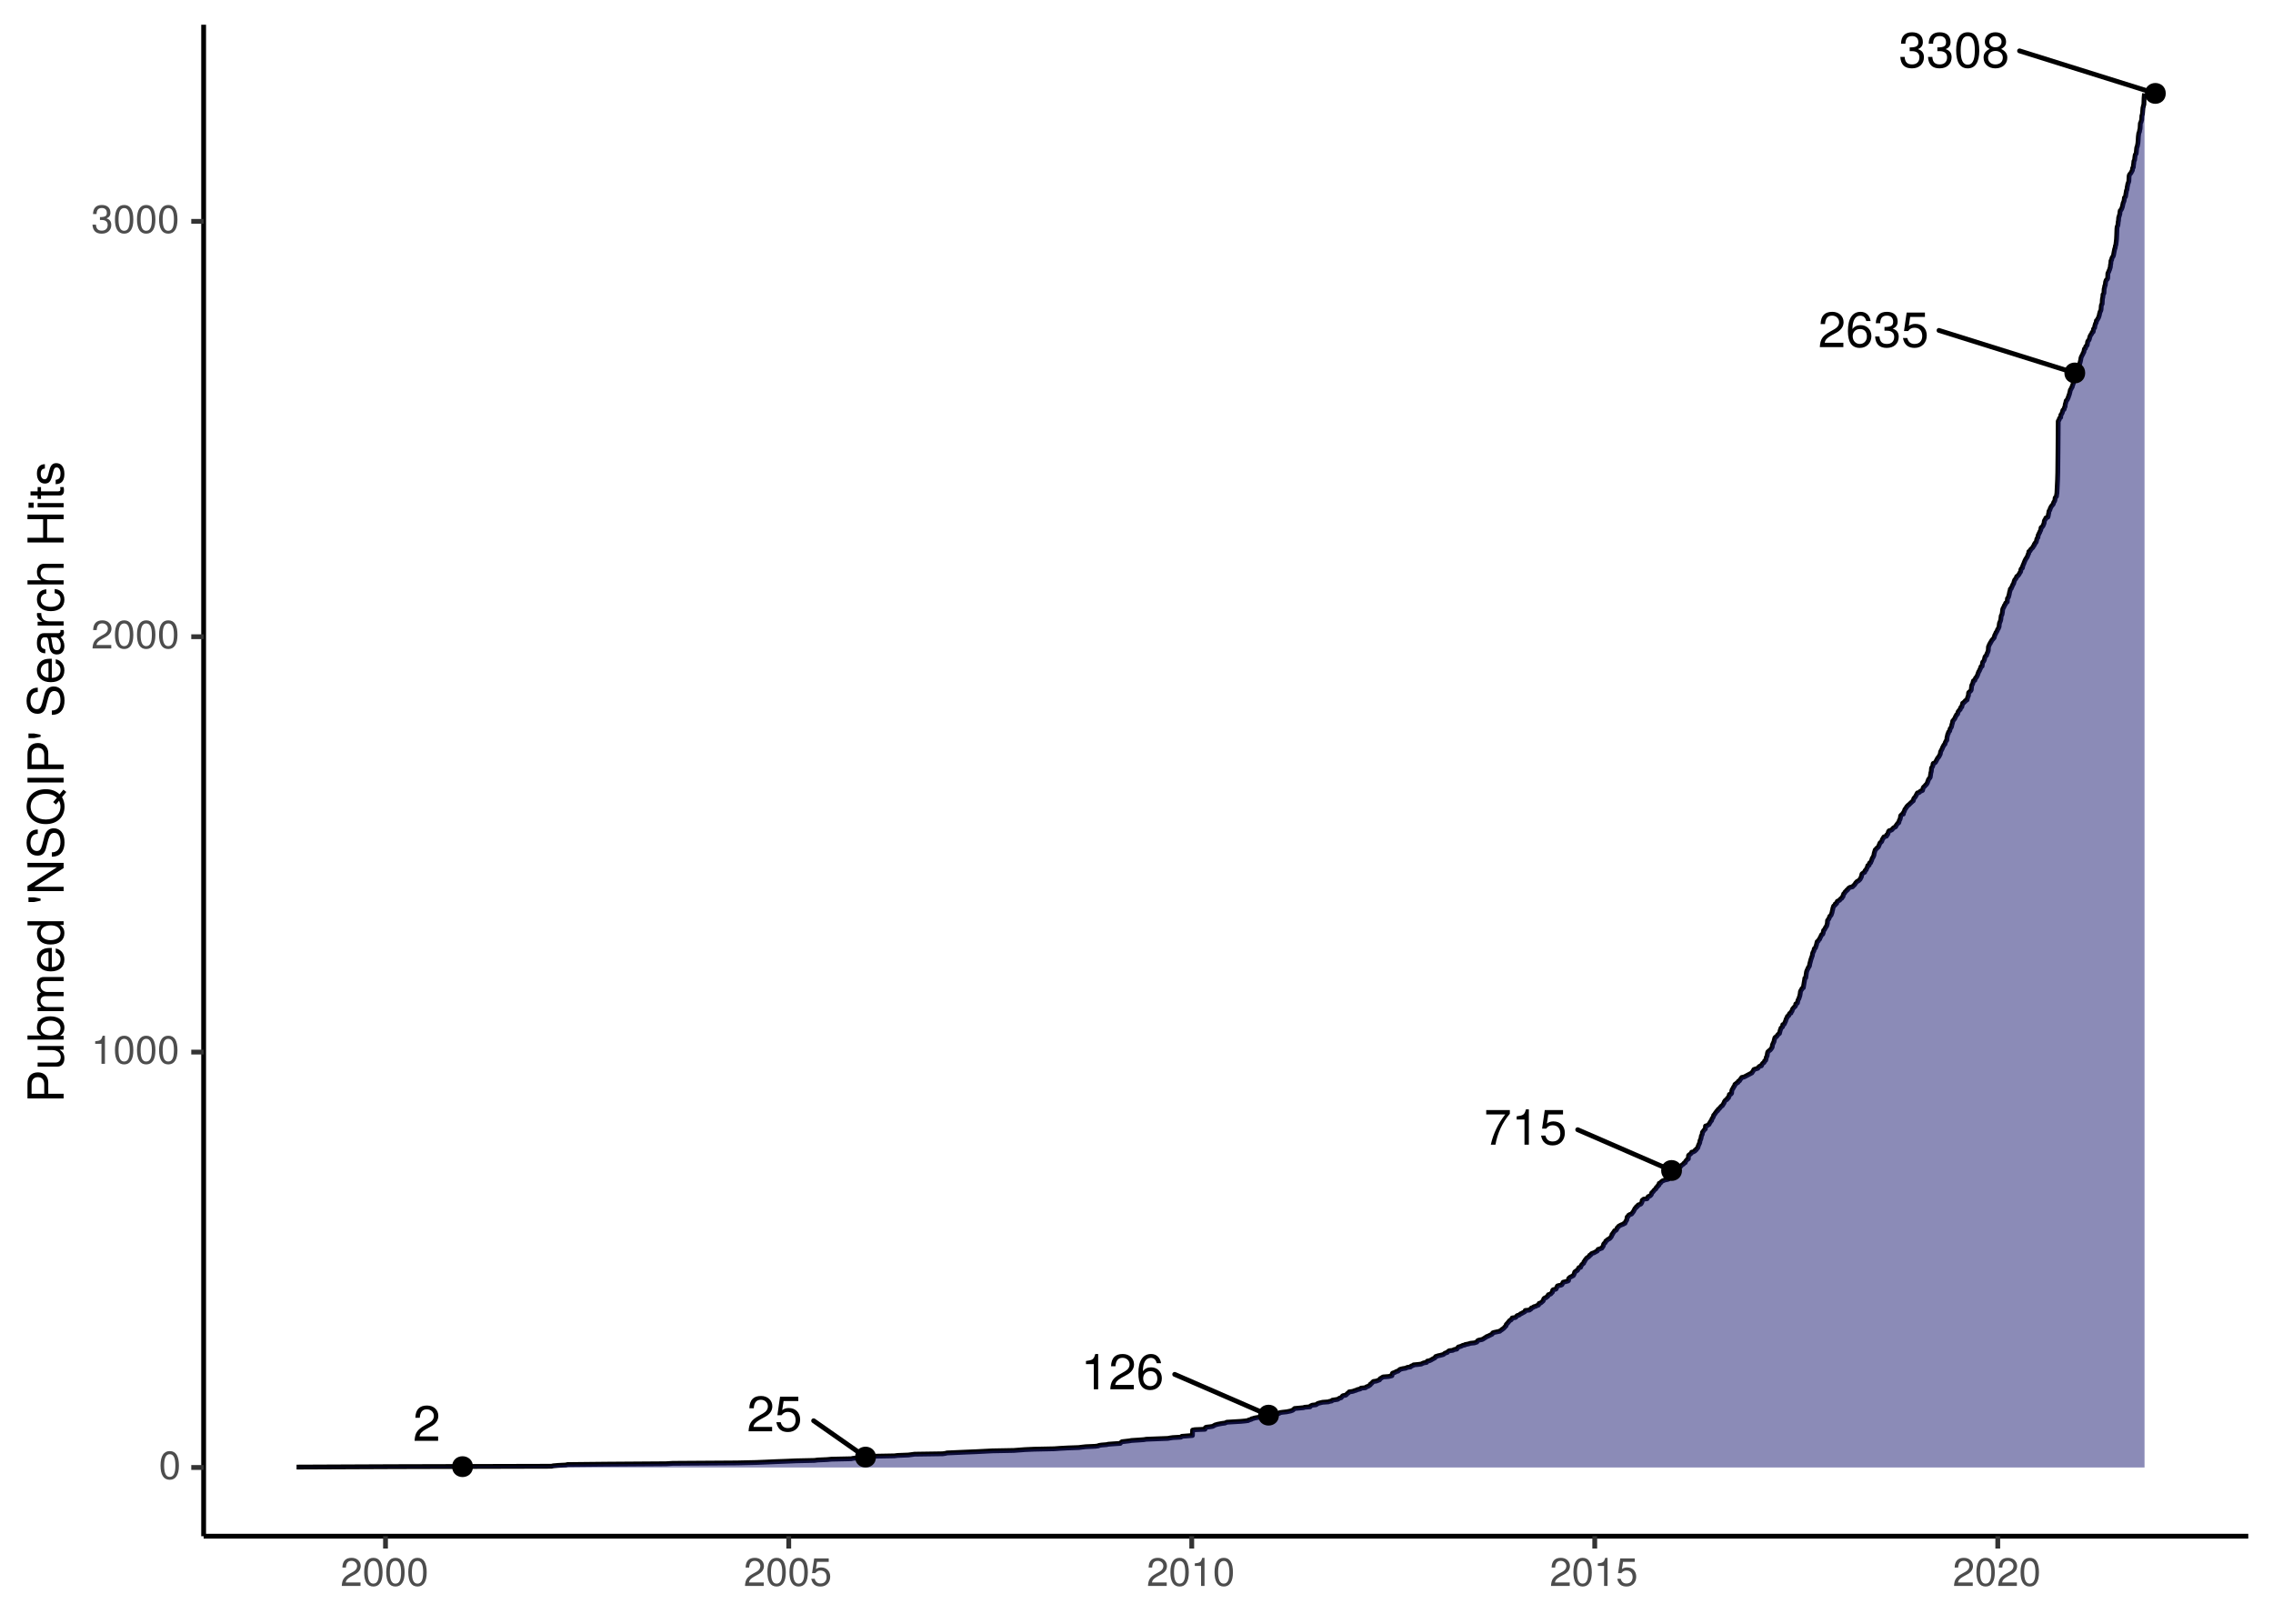 <?xml version="1.0" encoding="UTF-8"?>
<svg xmlns="http://www.w3.org/2000/svg" xmlns:xlink="http://www.w3.org/1999/xlink" width="504pt" height="360pt" viewBox="0 0 504 360" version="1.1">
<defs>
<g>
<symbol overflow="visible" id="glyph0-0">
<path style="stroke:none;" d=""/>
</symbol>
<symbol overflow="visible" id="glyph0-1">
<path style="stroke:none;" d="M 5.641 -5.531 C 5.641 -6.859 4.625 -7.828 3.141 -7.828 C 1.531 -7.828 0.609 -7.016 0.547 -5.109 L 1.531 -5.109 C 1.609 -6.422 2.141 -6.984 3.109 -6.984 C 3.984 -6.984 4.656 -6.359 4.656 -5.516 C 4.656 -4.891 4.281 -4.359 3.594 -3.969 L 2.578 -3.391 C 0.938 -2.469 0.469 -1.719 0.375 0 L 5.594 0 L 5.594 -0.969 L 1.469 -0.969 C 1.562 -1.609 1.922 -2.016 2.891 -2.578 L 3.984 -3.172 C 5.078 -3.75 5.641 -4.578 5.641 -5.531 Z M 5.641 -5.531 "/>
</symbol>
<symbol overflow="visible" id="glyph0-2">
<path style="stroke:none;" d="M 5.672 -2.594 C 5.672 -4.141 4.641 -5.156 3.141 -5.156 C 2.578 -5.156 2.141 -5.016 1.688 -4.688 L 2 -6.703 L 5.266 -6.703 L 5.266 -7.672 L 1.219 -7.672 L 0.625 -3.562 L 1.531 -3.562 C 1.984 -4.109 2.359 -4.297 2.953 -4.297 C 4.016 -4.297 4.672 -3.625 4.672 -2.469 C 4.672 -1.344 4.016 -0.703 2.953 -0.703 C 2.109 -0.703 1.594 -1.125 1.359 -2.016 L 0.391 -2.016 C 0.703 -0.453 1.594 0.172 2.984 0.172 C 4.562 0.172 5.672 -0.938 5.672 -2.594 Z M 5.672 -2.594 "/>
</symbol>
<symbol overflow="visible" id="glyph0-3">
<path style="stroke:none;" d="M 3.828 0 L 3.828 -7.828 L 3.188 -7.828 C 2.844 -6.625 2.625 -6.469 1.125 -6.281 L 1.125 -5.578 L 2.859 -5.578 L 2.859 0 Z M 3.828 0 "/>
</symbol>
<symbol overflow="visible" id="glyph0-4">
<path style="stroke:none;" d="M 5.672 -2.438 C 5.672 -3.891 4.672 -4.875 3.266 -4.875 C 2.5 -4.875 1.891 -4.578 1.469 -4 C 1.484 -5.906 2.094 -6.969 3.219 -6.969 C 3.906 -6.969 4.375 -6.547 4.531 -5.781 L 5.5 -5.781 C 5.312 -7.062 4.469 -7.828 3.281 -7.828 C 1.453 -7.828 0.469 -6.297 0.469 -3.562 C 0.469 -1.125 1.312 0.172 3.109 0.172 C 4.594 0.172 5.672 -0.891 5.672 -2.438 Z M 4.672 -2.359 C 4.672 -1.375 4.016 -0.703 3.109 -0.703 C 2.203 -0.703 1.531 -1.406 1.531 -2.406 C 1.531 -3.375 2.188 -4.016 3.141 -4.016 C 4.094 -4.016 4.672 -3.406 4.672 -2.359 Z M 4.672 -2.359 "/>
</symbol>
<symbol overflow="visible" id="glyph0-5">
<path style="stroke:none;" d="M 5.75 -6.844 L 5.75 -7.672 L 0.516 -7.672 L 0.516 -6.703 L 4.734 -6.703 C 3.188 -4.734 2.078 -2.453 1.531 0 L 2.562 0 C 3 -2.531 4.094 -4.891 5.75 -6.844 Z M 5.75 -6.844 "/>
</symbol>
<symbol overflow="visible" id="glyph0-6">
<path style="stroke:none;" d="M 5.594 -2.281 C 5.594 -3.219 5.203 -3.781 4.266 -4.094 C 5 -4.391 5.359 -4.891 5.359 -5.672 C 5.359 -7.031 4.469 -7.828 2.969 -7.828 C 1.391 -7.828 0.547 -6.969 0.516 -5.297 L 1.484 -5.297 C 1.516 -6.469 1.984 -6.984 2.984 -6.984 C 3.844 -6.984 4.359 -6.469 4.359 -5.641 C 4.359 -4.812 4 -4.469 2.438 -4.469 L 2.438 -3.641 L 2.969 -3.641 C 4.047 -3.641 4.594 -3.141 4.594 -2.266 C 4.594 -1.281 3.984 -0.703 2.969 -0.703 C 1.906 -0.703 1.391 -1.219 1.328 -2.359 L 0.359 -2.359 C 0.469 -0.625 1.344 0.172 2.938 0.172 C 4.547 0.172 5.594 -0.797 5.594 -2.281 Z M 5.594 -2.281 "/>
</symbol>
<symbol overflow="visible" id="glyph0-7">
<path style="stroke:none;" d="M 5.594 -3.766 C 5.594 -6.484 4.734 -7.828 3.031 -7.828 C 1.344 -7.828 0.469 -6.469 0.469 -3.828 C 0.469 -1.188 1.359 0.172 3.031 0.172 C 4.688 0.172 5.594 -1.188 5.594 -3.766 Z M 4.609 -3.859 C 4.609 -1.641 4.094 -0.641 3.016 -0.641 C 1.984 -0.641 1.469 -1.672 1.469 -3.828 C 1.469 -5.969 1.984 -6.969 3.031 -6.969 C 4.094 -6.969 4.609 -5.953 4.609 -3.859 Z M 4.609 -3.859 "/>
</symbol>
<symbol overflow="visible" id="glyph0-8">
<path style="stroke:none;" d="M 5.672 -2.203 C 5.672 -3.078 5.219 -3.688 4.312 -4.125 C 5.125 -4.609 5.391 -5 5.391 -5.75 C 5.391 -6.969 4.438 -7.828 3.031 -7.828 C 1.656 -7.828 0.688 -6.969 0.688 -5.75 C 0.688 -5.016 0.953 -4.625 1.75 -4.125 C 0.844 -3.688 0.406 -3.078 0.406 -2.219 C 0.406 -0.781 1.484 0.172 3.031 0.172 C 4.578 0.172 5.672 -0.781 5.672 -2.203 Z M 4.391 -5.719 C 4.391 -5 3.859 -4.5 3.031 -4.5 C 2.219 -4.5 1.672 -5 1.672 -5.734 C 1.672 -6.484 2.219 -6.969 3.031 -6.969 C 3.859 -6.969 4.391 -6.484 4.391 -5.719 Z M 4.672 -2.203 C 4.672 -1.266 4.016 -0.703 3.016 -0.703 C 2.062 -0.703 1.406 -1.281 1.406 -2.203 C 1.406 -3.109 2.062 -3.688 3.031 -3.688 C 4.016 -3.688 4.672 -3.109 4.672 -2.203 Z M 4.672 -2.203 "/>
</symbol>
<symbol overflow="visible" id="glyph1-0">
<path style="stroke:none;" d=""/>
</symbol>
<symbol overflow="visible" id="glyph1-1">
<path style="stroke:none;" d="M 4.453 -3 C 4.453 -5.156 3.781 -6.234 2.422 -6.234 C 1.078 -6.234 0.375 -5.141 0.375 -3.047 C 0.375 -0.953 1.078 0.125 2.422 0.125 C 3.734 0.125 4.453 -0.953 4.453 -3 Z M 3.672 -3.062 C 3.672 -1.297 3.266 -0.516 2.406 -0.516 C 1.578 -0.516 1.172 -1.344 1.172 -3.047 C 1.172 -4.75 1.578 -5.547 2.422 -5.547 C 3.25 -5.547 3.672 -4.734 3.672 -3.062 Z M 3.672 -3.062 "/>
</symbol>
<symbol overflow="visible" id="glyph1-2">
<path style="stroke:none;" d="M 3.047 0 L 3.047 -6.234 L 2.547 -6.234 C 2.266 -5.281 2.094 -5.141 0.891 -5 L 0.891 -4.438 L 2.281 -4.438 L 2.281 0 Z M 3.047 0 "/>
</symbol>
<symbol overflow="visible" id="glyph1-3">
<path style="stroke:none;" d="M 4.5 -4.406 C 4.5 -5.469 3.672 -6.234 2.5 -6.234 C 1.219 -6.234 0.484 -5.594 0.438 -4.078 L 1.219 -4.078 C 1.281 -5.125 1.703 -5.562 2.469 -5.562 C 3.172 -5.562 3.703 -5.062 3.703 -4.391 C 3.703 -3.891 3.406 -3.469 2.859 -3.156 L 2.047 -2.703 C 0.75 -1.969 0.375 -1.375 0.297 0 L 4.453 0 L 4.453 -0.766 L 1.172 -0.766 C 1.25 -1.281 1.531 -1.594 2.297 -2.047 L 3.172 -2.531 C 4.047 -2.984 4.5 -3.641 4.5 -4.406 Z M 4.5 -4.406 "/>
</symbol>
<symbol overflow="visible" id="glyph1-4">
<path style="stroke:none;" d="M 4.453 -1.812 C 4.453 -2.562 4.141 -3.016 3.391 -3.266 C 3.969 -3.5 4.266 -3.891 4.266 -4.516 C 4.266 -5.594 3.547 -6.234 2.359 -6.234 C 1.109 -6.234 0.438 -5.547 0.406 -4.219 L 1.188 -4.219 C 1.203 -5.141 1.578 -5.562 2.375 -5.562 C 3.062 -5.562 3.469 -5.156 3.469 -4.5 C 3.469 -3.828 3.188 -3.547 1.938 -3.547 L 1.938 -2.906 L 2.359 -2.906 C 3.219 -2.906 3.656 -2.5 3.656 -1.797 C 3.656 -1.016 3.172 -0.547 2.359 -0.547 C 1.516 -0.547 1.109 -0.969 1.062 -1.875 L 0.281 -1.875 C 0.375 -0.5 1.062 0.125 2.344 0.125 C 3.625 0.125 4.453 -0.641 4.453 -1.812 Z M 4.453 -1.812 "/>
</symbol>
<symbol overflow="visible" id="glyph1-5">
<path style="stroke:none;" d="M 4.516 -2.062 C 4.516 -3.297 3.688 -4.109 2.5 -4.109 C 2.062 -4.109 1.703 -4 1.344 -3.734 L 1.594 -5.344 L 4.188 -5.344 L 4.188 -6.109 L 0.969 -6.109 L 0.5 -2.844 L 1.219 -2.844 C 1.578 -3.266 1.875 -3.422 2.359 -3.422 C 3.188 -3.422 3.719 -2.891 3.719 -1.969 C 3.719 -1.062 3.203 -0.547 2.359 -0.547 C 1.688 -0.547 1.266 -0.891 1.078 -1.594 L 0.312 -1.594 C 0.562 -0.359 1.266 0.125 2.375 0.125 C 3.641 0.125 4.516 -0.75 4.516 -2.062 Z M 4.516 -2.062 "/>
</symbol>
<symbol overflow="visible" id="glyph2-0">
<path style="stroke:none;" d=""/>
</symbol>
<symbol overflow="visible" id="glyph2-1">
<path style="stroke:none;" d="M -5.672 -6.781 C -7.172 -6.781 -8.016 -5.891 -8.016 -4.312 L -8.016 -1 L 0 -1 L 0 -2.031 L -3.406 -2.031 L -3.406 -4.547 C -3.406 -5.859 -4.328 -6.781 -5.672 -6.781 Z M -5.703 -5.719 C -4.828 -5.719 -4.297 -5.141 -4.297 -4.156 L -4.297 -2.031 L -7.109 -2.031 L -7.109 -4.156 C -7.109 -5.141 -6.594 -5.719 -5.703 -5.719 Z M -5.703 -5.719 "/>
</symbol>
<symbol overflow="visible" id="glyph2-2">
<path style="stroke:none;" d="M 0 -5.297 L -5.766 -5.297 L -5.766 -4.391 L -2.578 -4.391 C -1.406 -4.391 -0.641 -3.766 -0.641 -2.812 C -0.641 -2.094 -1.078 -1.625 -1.766 -1.625 L -5.766 -1.625 L -5.766 -0.719 L -1.406 -0.719 C -0.453 -0.719 0.172 -1.438 0.172 -2.547 C 0.172 -3.406 -0.125 -3.938 -0.891 -4.484 L 0 -4.484 Z M 0 -5.297 "/>
</symbol>
<symbol overflow="visible" id="glyph2-3">
<path style="stroke:none;" d="M -2.953 -5.75 C -4.812 -5.75 -5.922 -4.812 -5.922 -3.281 C -5.922 -2.5 -5.625 -1.938 -4.984 -1.5 L -8.016 -1.5 L -8.016 -0.594 L 0 -0.594 L 0 -1.422 L -0.828 -1.422 C -0.156 -1.859 0.172 -2.438 0.172 -3.25 C 0.172 -4.766 -1.078 -5.75 -2.953 -5.75 Z M -2.891 -4.797 C -1.578 -4.797 -0.688 -4.109 -0.688 -3.109 C -0.688 -2.141 -1.578 -1.5 -2.875 -1.5 C -4.234 -1.5 -5.109 -2.141 -5.078 -3.109 C -5.078 -4.141 -4.188 -4.797 -2.891 -4.797 Z M -2.891 -4.797 "/>
</symbol>
<symbol overflow="visible" id="glyph2-4">
<path style="stroke:none;" d="M 0 -8.359 L -4.328 -8.359 C -5.359 -8.359 -5.922 -7.781 -5.922 -6.703 C -5.922 -5.938 -5.703 -5.484 -5.047 -4.938 C -5.672 -4.594 -5.922 -4.141 -5.922 -3.391 C -5.922 -2.625 -5.641 -2.109 -4.953 -1.609 L -5.766 -1.609 L -5.766 -0.781 L 0 -0.781 L 0 -1.688 L -3.625 -1.688 C -4.453 -1.688 -5.125 -2.297 -5.125 -3.047 C -5.125 -3.734 -4.703 -4.109 -3.969 -4.109 L 0 -4.109 L 0 -5.031 L -3.625 -5.031 C -4.453 -5.031 -5.125 -5.641 -5.125 -6.391 C -5.125 -7.062 -4.703 -7.453 -3.969 -7.453 L 0 -7.453 Z M 0 -8.359 "/>
</symbol>
<symbol overflow="visible" id="glyph2-5">
<path style="stroke:none;" d="M -2.625 -5.641 C -3.453 -5.641 -3.984 -5.578 -4.406 -5.406 C -5.359 -5.031 -5.922 -4.156 -5.922 -3.078 C -5.922 -1.469 -4.734 -0.438 -2.844 -0.438 C -0.953 -0.438 0.172 -1.438 0.172 -3.062 C 0.172 -4.375 -0.578 -5.297 -1.75 -5.516 L -1.75 -4.594 C -0.984 -4.344 -0.688 -3.828 -0.688 -3.094 C -0.688 -2.141 -1.297 -1.422 -2.625 -1.391 Z M -3.438 -4.656 C -3.438 -4.656 -3.391 -4.656 -3.359 -4.656 L -3.359 -1.422 C -4.391 -1.5 -5.078 -2.141 -5.078 -3.062 C -5.078 -3.969 -4.328 -4.656 -3.438 -4.656 Z M -3.438 -4.656 "/>
</symbol>
<symbol overflow="visible" id="glyph2-6">
<path style="stroke:none;" d="M 0 -5.438 L -8.016 -5.438 L -8.016 -4.531 L -5.031 -4.531 C -5.625 -4.141 -5.922 -3.531 -5.922 -2.766 C -5.922 -1.266 -4.781 -0.281 -2.938 -0.281 C -0.984 -0.281 0.172 -1.25 0.172 -2.797 C 0.172 -3.594 -0.125 -4.141 -0.844 -4.625 L 0 -4.625 Z M -2.859 -4.531 C -1.531 -4.531 -0.688 -3.891 -0.688 -2.922 C -0.688 -1.906 -1.547 -1.25 -2.875 -1.25 C -4.219 -1.25 -5.078 -1.906 -5.078 -2.922 C -5.078 -3.906 -4.188 -4.531 -2.859 -4.531 Z M -2.859 -4.531 "/>
</symbol>
<symbol overflow="visible" id="glyph2-7">
<path style="stroke:none;" d=""/>
</symbol>
<symbol overflow="visible" id="glyph2-8">
<path style="stroke:none;" d="M -6.578 -1.562 L -7.797 -1.562 L -7.797 -0.531 L -6.578 -0.531 L -5.109 -0.828 L -5.109 -1.266 Z M -6.578 -1.562 "/>
</symbol>
<symbol overflow="visible" id="glyph2-9">
<path style="stroke:none;" d="M 0 -7.109 L -8.016 -7.109 L -8.016 -6.141 L -1.469 -6.141 L -8.016 -1.953 L -8.016 -0.844 L 0 -0.844 L 0 -1.797 L -6.5 -1.797 L 0 -5.953 Z M 0 -7.109 "/>
</symbol>
<symbol overflow="visible" id="glyph2-10">
<path style="stroke:none;" d="M -2.203 -6.828 C -3.188 -6.828 -3.922 -6.219 -4.219 -5.125 L -4.75 -3.109 C -5 -2.141 -5.328 -1.797 -5.938 -1.797 C -6.75 -1.797 -7.359 -2.516 -7.359 -3.594 C -7.359 -4.859 -6.781 -5.594 -5.734 -5.594 L -5.734 -6.562 C -7.297 -6.562 -8.219 -5.469 -8.219 -3.625 C -8.219 -1.859 -7.25 -0.766 -5.797 -0.766 C -4.812 -0.766 -4.203 -1.281 -3.922 -2.344 L -3.406 -4.328 C -3.141 -5.344 -2.734 -5.812 -2.094 -5.812 C -1.219 -5.812 -0.703 -5.141 -0.703 -3.766 C -0.703 -2.25 -1.469 -1.5 -2.609 -1.5 L -2.609 -0.531 C -0.719 -0.531 0.203 -1.797 0.203 -3.703 C 0.203 -5.734 -0.766 -6.828 -2.203 -6.828 Z M -2.203 -6.828 "/>
</symbol>
<symbol overflow="visible" id="glyph2-11">
<path style="stroke:none;" d="M -3.969 -8.156 C -6.453 -8.156 -8.219 -6.594 -8.219 -4.297 C -8.219 -1.984 -6.453 -0.422 -3.953 -0.422 C -1.438 -0.422 0.203 -1.984 0.203 -4.297 C 0.203 -5.078 0.016 -5.734 -0.359 -6.391 L 0.594 -7.547 L -0.047 -8.062 L -0.891 -7.031 C -1.734 -7.781 -2.703 -8.156 -3.969 -8.156 Z M -3.953 -7.141 C -2.922 -7.141 -2.172 -6.859 -1.5 -6.266 L -2.312 -5.297 L -1.688 -4.781 L -1.016 -5.594 C -0.797 -5.125 -0.703 -4.766 -0.703 -4.281 C -0.703 -2.578 -1.969 -1.438 -3.953 -1.438 C -5.922 -1.438 -7.312 -2.578 -7.312 -4.297 C -7.312 -6 -5.922 -7.141 -3.953 -7.141 Z M -3.953 -7.141 "/>
</symbol>
<symbol overflow="visible" id="glyph2-12">
<path style="stroke:none;" d="M 0 -2.125 L -8.016 -2.125 L -8.016 -1.094 L 0 -1.094 Z M 0 -2.125 "/>
</symbol>
<symbol overflow="visible" id="glyph2-13">
<path style="stroke:none;" d="M -0.016 -5.891 L -0.719 -5.891 C -0.688 -5.781 -0.688 -5.734 -0.688 -5.688 C -0.688 -5.375 -0.859 -5.188 -1.141 -5.188 L -4.359 -5.188 C -5.375 -5.188 -5.922 -4.438 -5.922 -3.031 C -5.922 -1.625 -5.391 -0.766 -4.062 -0.719 L -4.062 -1.641 C -4.766 -1.719 -5.078 -2.141 -5.078 -2.984 C -5.078 -3.812 -4.781 -4.281 -4.219 -4.281 L -3.984 -4.281 C -3.594 -4.281 -3.438 -4.047 -3.344 -3.328 C -3.172 -2.031 -3.141 -1.828 -2.984 -1.469 C -2.719 -0.797 -2.203 -0.469 -1.5 -0.469 C -0.453 -0.469 0.172 -1.188 0.172 -2.359 C 0.172 -3.094 -0.141 -3.812 -0.688 -4.312 C -0.234 -4.406 0.078 -4.812 0.078 -5.266 C 0.078 -5.438 0.062 -5.594 -0.016 -5.891 Z M -1.984 -4.281 C -1.172 -4.281 -0.641 -3.438 -0.641 -2.547 C -0.641 -1.844 -0.891 -1.422 -1.516 -1.422 C -2.125 -1.422 -2.391 -1.828 -2.531 -2.812 C -2.656 -3.766 -2.703 -3.969 -2.844 -4.281 Z M -1.984 -4.281 "/>
</symbol>
<symbol overflow="visible" id="glyph2-14">
<path style="stroke:none;" d="M -4.969 -3.531 L -5.891 -3.531 C -5.922 -3.375 -5.922 -3.297 -5.922 -3.172 C -5.922 -2.578 -5.578 -2.141 -4.719 -1.609 L -5.766 -1.609 L -5.766 -0.766 L 0 -0.766 L 0 -1.688 L -2.984 -1.688 C -4.297 -1.688 -4.938 -2.109 -4.969 -3.531 Z M -4.969 -3.531 "/>
</symbol>
<symbol overflow="visible" id="glyph2-15">
<path style="stroke:none;" d="M -1.984 -5.25 L -1.984 -4.328 C -1.062 -4.172 -0.688 -3.703 -0.688 -2.922 C -0.688 -1.906 -1.469 -1.297 -2.828 -1.297 C -4.266 -1.297 -5.078 -1.891 -5.078 -2.891 C -5.078 -3.656 -4.625 -4.141 -3.828 -4.25 L -3.828 -5.188 C -5.234 -5.078 -5.922 -4.188 -5.922 -2.906 C -5.922 -1.359 -4.734 -0.344 -2.828 -0.344 C -0.969 -0.344 0.172 -1.328 0.172 -2.891 C 0.172 -4.266 -0.656 -5.141 -1.984 -5.25 Z M -1.984 -5.25 "/>
</symbol>
<symbol overflow="visible" id="glyph2-16">
<path style="stroke:none;" d="M 0 -5.344 L -4.359 -5.344 C -5.328 -5.344 -5.922 -4.656 -5.922 -3.531 C -5.922 -2.719 -5.672 -2.219 -4.969 -1.688 L -8.016 -1.688 L -8.016 -0.766 L 0 -0.766 L 0 -1.688 L -3.172 -1.688 C -4.359 -1.688 -5.125 -2.297 -5.125 -3.25 C -5.125 -3.891 -4.75 -4.438 -4 -4.438 L 0 -4.438 Z M 0 -5.344 "/>
</symbol>
<symbol overflow="visible" id="glyph2-17">
<path style="stroke:none;" d="M 0 -7.078 L -8.016 -7.078 L -8.016 -6.062 L -4.547 -6.062 L -4.547 -1.938 L -8.016 -1.938 L -8.016 -0.906 L 0 -0.906 L 0 -1.938 L -3.656 -1.938 L -3.656 -6.062 L 0 -6.062 Z M 0 -7.078 "/>
</symbol>
<symbol overflow="visible" id="glyph2-18">
<path style="stroke:none;" d="M 0 -1.688 L -5.766 -1.688 L -5.766 -0.766 L 0 -0.766 Z M -6.641 -1.797 L -7.781 -1.797 L -7.781 -0.656 L -6.641 -0.656 Z M -6.641 -1.797 "/>
</symbol>
<symbol overflow="visible" id="glyph2-19">
<path style="stroke:none;" d="M 0 -2.797 L -0.766 -2.797 C -0.734 -2.672 -0.719 -2.531 -0.719 -2.359 C -0.719 -1.953 -0.844 -1.844 -1.25 -1.844 L -5.016 -1.844 L -5.016 -2.797 L -5.766 -2.797 L -5.766 -1.844 L -7.344 -1.844 L -7.344 -0.938 L -5.766 -0.938 L -5.766 -0.156 L -5.016 -0.156 L -5.016 -0.938 L -0.844 -0.938 C -0.25 -0.938 0.078 -1.328 0.078 -2.047 C 0.078 -2.266 0.062 -2.484 0 -2.797 Z M 0 -2.797 "/>
</symbol>
<symbol overflow="visible" id="glyph2-20">
<path style="stroke:none;" d="M -1.609 -5.047 C -2.469 -5.047 -2.906 -4.562 -3.172 -3.422 L -3.391 -2.547 C -3.562 -1.797 -3.812 -1.469 -4.219 -1.469 C -4.734 -1.469 -5.078 -1.953 -5.078 -2.688 C -5.078 -3.438 -4.766 -3.828 -4.156 -3.844 L -4.156 -4.812 C -5.297 -4.812 -5.922 -4.062 -5.922 -2.734 C -5.922 -1.391 -5.234 -0.516 -4.172 -0.516 C -3.266 -0.516 -2.844 -0.984 -2.516 -2.344 L -2.297 -3.203 C -2.141 -3.844 -1.953 -4.094 -1.547 -4.094 C -1 -4.094 -0.688 -3.547 -0.688 -2.75 C -0.688 -1.922 -0.875 -1.469 -1.766 -1.344 L -1.766 -0.375 C -0.422 -0.422 0.172 -1.172 0.172 -2.672 C 0.172 -4.125 -0.5 -5.047 -1.609 -5.047 Z M -1.609 -5.047 "/>
</symbol>
</g>
<clipPath id="clip1">
  <path d="M 45.152 5.48 L 498.523 5.48 L 498.523 340.59 L 45.152 340.59 Z M 45.152 5.48 "/>
</clipPath>
</defs>
<g id="surface16">
<rect x="0" y="0" width="504" height="360" style="fill:rgb(100%,100%,100%);fill-opacity:1;stroke:none;"/>
<rect x="0" y="0" width="504" height="360" style="fill:rgb(100%,100%,100%);fill-opacity:1;stroke:none;"/>
<path style="fill:none;stroke-width:1.067;stroke-linecap:round;stroke-linejoin:round;stroke:rgb(100%,100%,100%);stroke-opacity:1;stroke-miterlimit:10;" d="M 0 360 L 504 360 L 504 0 L 0 0 Z M 0 360 "/>
<g clip-path="url(#clip1)" clip-rule="nonzero">
<path style=" stroke:none;fill-rule:nonzero;fill:rgb(100%,100%,100%);fill-opacity:1;" d="M 45.152 340.59 L 498.523 340.59 L 498.523 5.48 L 45.152 5.48 Z M 45.152 340.59 "/>
</g>
<path style="fill:none;stroke-width:1.067;stroke-linecap:butt;stroke-linejoin:round;stroke:rgb(0%,0%,0%);stroke-opacity:1;stroke-miterlimit:10;" d="M 65.758 325.266 L 87.438 325.172 L 122.281 325.082 L 122.672 324.988 L 123.75 324.895 L 125.512 324.805 L 125.805 324.711 L 134.371 324.621 L 147.68 324.527 L 149.148 324.438 L 163.391 324.344 L 167.648 324.25 L 169.848 324.16 L 171.953 324.066 L 174.352 323.977 L 176.504 323.883 L 180.617 323.793 L 181.301 323.699 L 183.406 323.605 L 184.336 323.516 L 188.738 323.422 L 189.129 323.332 L 190.109 323.238 L 190.453 323.055 L 192.949 322.961 L 193.191 322.871 L 198.332 322.777 L 199.016 322.688 L 201.414 322.594 L 202.785 322.41 L 209.047 322.316 L 209.637 322.227 L 209.977 322.133 L 214.188 321.949 L 216.488 321.855 L 220.059 321.672 L 224.805 321.582 L 227.203 321.398 L 229.258 321.305 L 233.762 321.211 L 234.984 321.121 L 236.699 321.027 L 239.195 320.938 L 239.93 320.844 L 240.762 320.754 L 242.863 320.66 L 243.551 320.566 L 243.648 320.477 L 244.234 320.383 L 245.359 320.293 L 245.75 320.199 L 246.977 320.109 L 248.395 320.016 L 248.441 319.922 L 248.785 319.648 L 250.402 319.461 L 250.891 319.371 L 252.406 319.277 L 253.629 319.188 L 254.168 319.094 L 258.965 318.91 L 259.453 318.816 L 260.09 318.727 L 261.852 318.633 L 262.047 318.449 L 264.398 318.266 L 264.445 317.07 L 264.934 316.977 L 267.188 316.883 L 267.285 316.516 L 267.48 316.422 L 268.312 316.332 L 268.898 316.238 L 269.047 316.148 L 269.242 316.055 L 269.34 315.965 L 269.977 315.777 L 270.953 315.594 L 271.641 315.504 L 272.031 315.32 L 275.164 315.133 L 276.094 315.043 L 276.777 314.949 L 276.828 314.859 L 277.465 314.676 L 277.512 314.582 L 277.902 314.488 L 278.148 314.398 L 278.637 314.305 L 279.273 314.215 L 281.23 314.027 L 281.625 313.844 L 282.062 313.754 L 282.75 313.66 L 282.992 313.57 L 283.043 313.477 L 283.582 313.383 L 283.727 313.293 L 283.777 313.199 L 284.414 313.109 L 285.293 313.016 L 286.176 312.832 L 286.418 312.738 L 286.664 312.648 L 286.762 312.555 L 287.055 312.281 L 288.082 312.188 L 289.062 312.094 L 289.258 312.004 L 290.48 311.91 L 290.531 311.82 L 290.578 311.727 L 290.773 311.637 L 290.969 311.543 L 291.801 311.449 L 292.195 311.176 L 292.488 311.082 L 292.879 310.988 L 293.27 310.898 L 294.59 310.805 L 294.738 310.715 L 295.277 310.621 L 295.375 310.531 L 295.422 310.438 L 296.598 310.254 L 297.039 309.977 L 297.383 309.887 L 297.676 309.516 L 297.82 309.426 L 298.359 309.332 L 298.508 309.242 L 298.75 308.965 L 299.047 308.781 L 299.145 308.598 L 299.828 308.504 L 300.172 308.41 L 300.367 308.32 L 300.758 308.227 L 300.855 308.137 L 301.199 308.043 L 301.59 307.949 L 301.738 307.859 L 301.785 307.766 L 302.766 307.676 L 302.863 307.582 L 302.961 307.492 L 303.254 307.398 L 303.449 307.305 L 303.84 307.031 L 303.891 306.848 L 304.086 306.754 L 304.184 306.66 L 304.332 306.477 L 304.527 306.293 L 305.164 306.203 L 305.895 305.926 L 306.043 305.648 L 306.238 305.559 L 306.531 305.371 L 306.68 305.281 L 307.902 305.188 L 308.293 305.098 L 308.637 305.004 L 308.688 304.637 L 308.734 304.543 L 308.785 304.453 L 309.32 304.266 L 309.617 304.082 L 310.008 303.992 L 310.152 303.809 L 310.352 303.715 L 310.398 303.621 L 310.691 303.531 L 311.082 303.438 L 311.672 303.348 L 311.867 303.254 L 312.062 303.164 L 312.746 303.07 L 312.844 302.977 L 312.895 302.887 L 313.383 302.703 L 313.434 302.609 L 314.41 302.52 L 315.145 302.426 L 315.488 302.242 L 315.781 302.148 L 316.32 302.059 L 316.469 301.781 L 316.957 301.688 L 317.348 301.504 L 317.641 301.32 L 317.836 301.227 L 317.984 301.137 L 318.18 301.043 L 318.328 300.77 L 318.914 300.582 L 319.355 300.492 L 320.039 300.309 L 320.383 300.031 L 320.625 299.938 L 320.922 299.848 L 321.066 299.664 L 321.312 299.48 L 322.145 299.387 L 322.289 299.293 L 322.484 299.203 L 323.023 299.109 L 323.121 298.926 L 323.316 298.742 L 323.367 298.648 L 323.711 298.559 L 324.004 298.465 L 324.348 298.281 L 324.836 298.188 L 324.883 298.098 L 325.422 298.004 L 325.766 297.914 L 326.059 297.82 L 326.941 297.73 L 327.477 297.543 L 327.625 297.27 L 327.773 297.176 L 328.113 297.086 L 328.602 296.992 L 328.801 296.898 L 329.535 296.438 L 329.633 296.348 L 329.926 296.254 L 330.855 295.793 L 330.953 295.609 L 331 295.52 L 331.246 295.426 L 332.566 295.148 L 332.617 295.059 L 333.059 294.781 L 333.105 294.691 L 333.301 294.598 L 333.594 294.32 L 333.645 294.23 L 333.938 293.953 L 333.988 293.676 L 334.328 293.309 L 334.77 292.754 L 335.016 292.664 L 335.113 292.57 L 335.309 292.203 L 335.992 292.109 L 336.141 292.02 L 336.336 291.742 L 336.484 291.652 L 336.875 291.559 L 337.168 291.281 L 337.461 291.191 L 337.559 291.098 L 337.754 291.008 L 338.098 290.82 L 338.145 290.73 L 338.195 290.547 L 339.125 290.453 L 339.176 290.359 L 339.418 290.27 L 339.469 290.086 L 339.566 289.992 L 339.906 289.902 L 340.105 289.715 L 340.496 289.625 L 340.84 289.441 L 341.133 289.348 L 341.18 289.258 L 341.277 288.98 L 341.621 288.887 L 342.16 288.426 L 342.207 288.336 L 342.258 288.152 L 342.305 287.969 L 342.5 287.781 L 342.844 287.691 L 342.895 287.598 L 342.992 287.508 L 343.188 287.414 L 343.234 287.23 L 343.332 287.047 L 343.676 286.953 L 343.871 286.863 L 343.922 286.77 L 344.02 286.676 L 344.215 286.492 L 344.262 286.125 L 344.312 286.031 L 344.41 285.941 L 344.898 285.848 L 345.047 285.758 L 345.242 285.297 L 345.293 285.203 L 345.34 285.113 L 345.633 285.02 L 346.125 284.93 L 346.32 284.836 L 346.418 284.652 L 346.465 284.559 L 346.613 284.281 L 347.004 284.191 L 347.688 284.008 L 347.789 283.914 L 347.836 283.453 L 348.129 283.18 L 348.52 282.992 L 348.668 282.902 L 348.863 282.809 L 349.012 282.535 L 349.109 282.258 L 349.156 282.074 L 349.207 281.98 L 349.402 281.891 L 349.449 281.797 L 349.695 281.703 L 349.793 281.613 L 349.844 281.52 L 349.891 281.43 L 350.039 281.152 L 350.086 281.059 L 350.48 280.969 L 350.578 280.691 L 350.723 280.414 L 350.82 280.324 L 351.066 280.141 L 351.164 280.047 L 351.211 279.77 L 351.262 279.68 L 351.41 279.586 L 351.457 279.402 L 351.605 279.219 L 351.75 279.035 L 351.801 278.941 L 352.094 278.758 L 352.242 278.664 L 352.289 278.574 L 352.438 278.48 L 352.484 278.297 L 352.73 278.203 L 352.777 278.113 L 352.828 278.02 L 352.926 277.93 L 353.172 277.836 L 353.465 277.746 L 353.609 277.652 L 353.805 277.559 L 353.906 277.469 L 354.148 277.375 L 354.199 277.285 L 354.297 277.102 L 354.344 277.008 L 354.688 276.914 L 354.883 276.824 L 355.176 276.73 L 355.273 276.547 L 355.371 276.457 L 355.422 276.363 L 355.52 276.18 L 355.566 275.902 L 355.668 275.719 L 355.91 275.535 L 355.961 275.441 L 356.008 275.352 L 356.059 275.164 L 356.203 275.074 L 356.352 274.98 L 356.398 274.891 L 356.547 274.797 L 356.695 274.707 L 356.891 274.613 L 356.988 274.52 L 357.23 274.246 L 357.379 273.969 L 357.43 273.691 L 357.574 273.602 L 357.625 273.418 L 357.723 273.324 L 357.918 273.047 L 358.016 272.863 L 358.309 272.77 L 358.457 272.586 L 358.602 272.219 L 358.75 272.125 L 358.797 272.035 L 358.945 271.852 L 359.141 271.758 L 359.289 271.668 L 359.484 271.574 L 359.973 271.391 L 360.023 271.297 L 360.316 271.207 L 360.461 270.836 L 360.707 270.469 L 360.805 269.824 L 361 269.73 L 361.051 269.641 L 361.098 269.457 L 361.391 269.273 L 361.734 269.18 L 361.832 269.086 L 362.027 268.812 L 362.176 268.629 L 362.371 268.258 L 362.516 267.984 L 362.566 267.891 L 362.812 267.707 L 362.859 267.523 L 363.105 267.43 L 363.203 267.246 L 363.25 267.152 L 363.547 267.062 L 363.789 266.969 L 363.887 266.879 L 364.082 266.508 L 364.133 266.141 L 364.477 265.863 L 365.211 265.773 L 365.258 265.68 L 365.453 265.312 L 365.895 265.129 L 365.992 265.035 L 366.141 264.852 L 366.188 264.758 L 366.238 264.484 L 366.336 264.391 L 366.48 264.301 L 366.531 264.207 L 366.629 264.113 L 366.676 264.023 L 366.824 263.84 L 367.168 263.562 L 367.215 263.379 L 367.266 263.285 L 367.363 263.195 L 367.508 263.102 L 367.605 263.008 L 367.656 262.824 L 367.852 262.734 L 367.902 262.363 L 368.195 262.273 L 368.293 262.09 L 368.535 261.906 L 368.633 261.812 L 368.93 261.719 L 369.074 261.629 L 369.566 261.535 L 369.906 261.445 L 369.957 261.168 L 370.004 260.891 L 370.055 260.707 L 370.594 260.613 L 370.641 260.246 L 370.738 260.062 L 370.934 259.969 L 371.031 259.879 L 371.082 259.785 L 371.277 259.602 L 371.328 259.512 L 371.621 259.324 L 371.719 259.234 L 371.766 259.141 L 372.012 259.051 L 372.355 258.773 L 372.453 258.68 L 372.695 258.59 L 372.793 258.406 L 373.332 258.035 L 373.383 257.945 L 373.43 257.852 L 373.676 257.762 L 373.723 257.574 L 373.82 257.391 L 374.02 257.207 L 374.066 257.117 L 374.164 257.023 L 374.359 256.93 L 374.41 256.195 L 374.457 256.102 L 374.75 255.918 L 374.852 255.828 L 375.047 255.641 L 375.094 255.457 L 375.484 255.367 L 375.828 255.18 L 375.879 254.996 L 376.121 254.906 L 376.172 254.723 L 376.414 254.535 L 376.465 254.445 L 376.562 254.078 L 376.758 253.617 L 376.809 253.523 L 376.855 253.434 L 376.906 253.246 L 376.953 252.879 L 377.102 252.602 L 377.199 252.234 L 377.246 251.867 L 377.445 251.496 L 377.492 251.039 L 377.59 250.945 L 377.641 250.852 L 377.785 250.668 L 377.836 250.578 L 377.934 250.484 L 377.98 250.395 L 378.129 250.301 L 378.176 249.656 L 378.52 249.562 L 378.668 249.473 L 378.812 249.379 L 378.961 249.289 L 379.008 249.102 L 379.156 248.918 L 379.207 248.828 L 379.305 248.645 L 379.352 248.551 L 379.5 248.457 L 379.547 248.273 L 379.598 248.09 L 379.84 247.723 L 379.891 247.629 L 379.938 247.445 L 379.988 247.262 L 380.184 247.078 L 380.281 246.895 L 380.625 246.434 L 380.672 246.34 L 380.867 246.25 L 380.918 246.156 L 380.969 245.973 L 381.262 245.789 L 381.309 245.695 L 381.359 245.605 L 381.555 245.418 L 381.602 245.328 L 381.699 245.234 L 381.898 245.145 L 381.945 245.051 L 382.238 244.59 L 382.289 244.5 L 382.336 244.316 L 382.387 244.223 L 382.582 243.945 L 382.73 243.855 L 382.926 243.762 L 382.973 243.668 L 383.023 243.484 L 383.266 243.395 L 383.316 243.117 L 383.414 243.023 L 383.461 242.656 L 383.805 242.566 L 383.953 242.379 L 384 241.828 L 384.098 241.551 L 384.293 241.277 L 384.344 241.184 L 384.395 241 L 384.492 240.906 L 384.637 240.723 L 384.688 240.445 L 384.785 240.355 L 385.078 240.172 L 385.125 240.078 L 385.371 239.984 L 385.469 239.711 L 385.715 239.617 L 385.762 239.527 L 385.812 239.434 L 386.008 239.156 L 386.105 239.066 L 386.203 238.883 L 386.691 238.789 L 386.887 238.695 L 388.453 237.867 L 388.504 237.777 L 388.75 237.406 L 388.797 237.316 L 388.848 237.223 L 388.895 237.133 L 389.141 237.039 L 389.777 236.855 L 389.824 236.762 L 389.875 236.672 L 389.973 236.578 L 390.168 236.395 L 390.559 236.301 L 390.609 236.211 L 390.656 236.027 L 390.805 235.844 L 390.852 235.75 L 391.145 235.566 L 391.293 235.199 L 391.488 235.105 L 391.586 234.828 L 391.637 234.461 L 391.684 234.367 L 391.832 234.094 L 391.879 233.723 L 391.93 233.449 L 391.977 233.262 L 392.027 233.172 L 392.172 233.078 L 392.223 232.988 L 392.371 232.895 L 392.516 232.805 L 392.566 232.711 L 392.664 232.617 L 392.906 232.25 L 392.957 232.16 L 393.004 231.699 L 393.203 231.238 L 393.25 231.145 L 393.348 230.961 L 393.398 230.684 L 393.543 230.133 L 393.594 230.039 L 393.691 229.949 L 393.887 229.855 L 394.035 229.672 L 394.082 229.578 L 394.23 229.395 L 394.328 229.305 L 394.426 229.211 L 394.57 229.121 L 394.621 228.844 L 394.668 228.75 L 394.719 228.473 L 394.766 228.383 L 394.914 227.922 L 395.062 227.828 L 395.258 227.645 L 395.305 227.184 L 395.598 227.094 L 395.648 227 L 395.941 226.355 L 395.992 226.172 L 396.039 225.988 L 396.09 225.895 L 396.285 225.527 L 396.332 225.344 L 396.48 225.25 L 396.629 225.16 L 396.727 224.883 L 396.824 224.699 L 397.117 224.605 L 397.164 224.332 L 397.312 224.238 L 397.359 224.145 L 397.461 223.777 L 397.508 223.688 L 397.656 223.5 L 397.754 223.41 L 397.801 223.316 L 398.047 223.133 L 398.094 223.039 L 398.145 222.949 L 398.191 222.582 L 398.535 222.395 L 398.684 221.75 L 398.879 221.383 L 399.023 220.922 L 399.074 220.832 L 399.121 220.555 L 399.172 220.277 L 399.223 219.816 L 399.367 219.543 L 399.516 219.355 L 399.562 219.172 L 399.711 219.082 L 399.855 218.988 L 400.055 217.793 L 400.102 217.516 L 400.152 217.238 L 400.199 216.871 L 400.395 216.777 L 400.492 216.043 L 400.543 215.672 L 400.59 215.398 L 400.738 215.027 L 400.836 214.844 L 400.883 214.754 L 400.934 214.57 L 401.082 214.383 L 401.227 214.109 L 401.277 213.738 L 401.473 213.004 L 401.57 212.633 L 401.617 212.543 L 401.766 212.082 L 401.816 211.988 L 401.863 211.805 L 401.914 211.438 L 401.961 211.254 L 402.109 210.977 L 402.156 210.883 L 402.207 210.793 L 402.254 210.516 L 402.305 210.332 L 402.449 210.238 L 402.547 210.148 L 402.598 209.965 L 402.793 209.41 L 402.844 209.137 L 402.891 208.949 L 402.941 208.766 L 403.137 208.676 L 403.184 208.582 L 403.281 208.398 L 403.477 208.215 L 403.527 208.031 L 403.82 207.477 L 403.871 207.293 L 403.969 207.199 L 404.164 207.109 L 404.211 206.926 L 404.262 206.832 L 404.309 206.555 L 404.359 206.281 L 404.508 206.188 L 404.555 206.098 L 404.652 205.91 L 404.848 205.543 L 404.996 205.359 L 405.043 205.266 L 405.191 204.715 L 405.238 204.07 L 405.535 203.703 L 405.582 203.516 L 405.633 203.426 L 405.68 203.332 L 405.73 203.148 L 405.875 203.059 L 406.023 202.871 L 406.219 202.32 L 406.27 202.043 L 406.316 201.859 L 406.367 201.676 L 406.414 201.398 L 406.562 200.938 L 406.609 200.848 L 406.902 200.664 L 406.953 200.387 L 407.246 200.293 L 407.297 200.109 L 407.344 200.02 L 407.395 199.832 L 407.785 199.648 L 407.934 199.559 L 407.98 199.465 L 408.031 199.371 L 408.129 199.281 L 408.324 199.188 L 408.422 199.098 L 408.469 198.914 L 408.617 198.82 L 408.664 198.727 L 408.715 198.453 L 408.762 198.359 L 408.812 198.176 L 408.961 198.082 L 409.008 197.992 L 409.059 197.898 L 409.105 197.809 L 409.156 197.715 L 409.398 197.531 L 409.496 197.348 L 409.695 197.254 L 409.742 197.164 L 409.84 196.98 L 409.988 196.887 L 410.086 196.793 L 410.328 196.703 L 410.77 196.609 L 411.016 196.332 L 411.16 196.242 L 411.211 196.148 L 411.355 195.965 L 411.406 195.875 L 411.457 195.781 L 411.797 195.414 L 412.043 195.32 L 412.141 195.23 L 412.434 194.953 L 412.531 194.77 L 412.727 194.398 L 412.777 194.125 L 412.875 193.754 L 413.117 193.57 L 413.219 193.48 L 413.461 193.387 L 413.512 193.203 L 413.559 193.02 L 413.805 192.836 L 413.852 192.648 L 413.902 192.559 L 414.098 192.191 L 414.148 191.914 L 414.441 191.82 L 414.488 191.637 L 414.539 191.359 L 414.781 191.27 L 414.832 191.086 L 414.98 190.809 L 415.125 190.348 L 415.176 190.254 L 415.223 190.164 L 415.32 190.07 L 415.469 189.703 L 415.516 189.609 L 415.566 189.242 L 415.613 189.059 L 415.812 188.414 L 415.957 188.32 L 416.008 188.23 L 416.152 188.047 L 416.301 187.953 L 416.496 187.77 L 416.84 186.941 L 416.887 186.848 L 417.035 186.758 L 417.23 186.57 L 417.328 186.297 L 417.375 186.113 L 417.523 185.926 L 417.574 185.836 L 417.621 185.742 L 417.672 185.652 L 417.719 185.559 L 418.305 185.375 L 418.355 185.098 L 418.551 185.008 L 418.602 184.82 L 418.648 184.73 L 418.699 184.547 L 418.746 184.363 L 418.895 184.176 L 419.285 184.086 L 419.434 183.992 L 419.578 183.902 L 419.676 183.719 L 419.773 183.625 L 420.02 183.441 L 420.266 183.348 L 420.363 183.258 L 420.41 183.074 L 420.605 182.797 L 420.754 182.613 L 420.801 182.52 L 421 182.43 L 421.047 182.336 L 421.098 182.059 L 421.145 181.875 L 421.293 181.691 L 421.34 181.414 L 421.391 181.324 L 421.438 180.863 L 421.633 180.68 L 421.684 180.586 L 422.027 180.492 L 422.074 180.125 L 422.172 180.035 L 422.32 179.664 L 422.367 179.48 L 422.516 179.297 L 422.762 178.93 L 422.809 178.836 L 423.004 178.652 L 423.055 178.559 L 423.348 178.375 L 423.395 178.285 L 424.082 177.641 L 424.227 177.547 L 424.375 176.996 L 424.57 176.809 L 424.719 176.625 L 424.816 176.441 L 424.863 176.352 L 425.156 175.797 L 425.551 175.703 L 425.746 175.52 L 425.793 175.43 L 426.086 175.336 L 426.285 175.246 L 426.43 174.691 L 426.48 174.602 L 426.527 174.508 L 426.773 174.324 L 426.969 174.047 L 427.117 173.957 L 427.164 173.863 L 427.312 173.68 L 427.508 173.125 L 427.555 173.035 L 427.605 172.852 L 427.801 172.574 L 427.898 172.48 L 427.949 172.391 L 427.996 172.297 L 428.145 171.285 L 428.191 171.191 L 428.242 170.918 L 428.289 170.27 L 428.34 170.18 L 428.484 169.996 L 428.535 169.902 L 428.582 169.719 L 428.633 169.352 L 428.68 169.258 L 428.977 169.168 L 429.172 168.98 L 429.512 168.336 L 429.609 168.152 L 429.66 168.062 L 429.906 167.785 L 429.953 167.691 L 430.051 167.508 L 430.199 167.23 L 430.246 167.047 L 430.297 166.68 L 430.344 166.586 L 430.395 166.496 L 430.539 166.219 L 430.641 166.035 L 430.738 165.758 L 430.883 165.484 L 430.98 165.297 L 431.078 165.113 L 431.227 165.023 L 431.273 164.93 L 431.324 164.652 L 431.371 164.562 L 431.57 164.191 L 431.668 164.102 L 431.715 163.547 L 431.91 162.719 L 432.008 162.629 L 432.059 162.352 L 432.105 162.258 L 432.305 162.074 L 432.352 161.891 L 432.402 161.613 L 432.449 161.523 L 432.598 161.34 L 432.695 161.152 L 432.742 160.969 L 432.793 160.695 L 432.938 160.234 L 432.988 159.863 L 433.086 159.773 L 433.281 159.496 L 433.379 159.406 L 433.43 159.312 L 433.477 159.219 L 433.625 158.852 L 433.77 158.668 L 433.82 158.484 L 433.965 158.391 L 434.066 158.301 L 434.113 158.113 L 434.164 157.84 L 434.309 157.656 L 434.359 157.562 L 434.457 157.469 L 434.652 157.285 L 434.699 157.012 L 434.75 156.918 L 434.797 156.824 L 434.996 156.734 L 435.043 156.457 L 435.141 156.18 L 435.191 155.906 L 435.434 155.812 L 435.531 155.629 L 435.727 155.535 L 435.777 155.352 L 436.023 155.262 L 436.168 155.168 L 436.219 154.891 L 436.363 154.43 L 436.461 154.246 L 436.512 153.602 L 436.559 153.512 L 436.902 153.234 L 437.051 153.051 L 437.098 152.867 L 437.148 152.406 L 437.195 152.035 L 437.246 151.852 L 437.391 151.668 L 437.488 151.301 L 437.59 150.934 L 437.883 150.84 L 437.93 150.656 L 438.078 150.289 L 438.223 150.195 L 438.273 150.102 L 438.422 149.828 L 438.566 149.457 L 438.617 149.273 L 438.762 148.906 L 438.91 148.723 L 438.957 148.539 L 439.105 148.262 L 439.203 147.984 L 439.25 147.801 L 439.496 147.707 L 439.547 147.34 L 439.594 146.973 L 439.645 146.789 L 439.789 146.695 L 439.887 146.512 L 439.938 146.418 L 439.984 146.328 L 440.133 145.684 L 440.184 145.59 L 440.328 145.406 L 440.477 145.312 L 440.574 144.945 L 440.621 144.855 L 440.672 144.762 L 440.816 144.395 L 440.867 144.211 L 440.914 143.379 L 441.016 143.195 L 441.16 142.828 L 441.211 142.734 L 441.309 142.645 L 441.355 142.461 L 441.504 142.273 L 441.551 142.184 L 441.699 141.906 L 441.895 141.723 L 441.945 141.629 L 442.043 141.539 L 442.188 141.355 L 442.285 140.895 L 442.383 140.711 L 442.531 140.434 L 442.578 140.25 L 442.676 140.156 L 442.727 140.066 L 442.875 139.789 L 442.922 139.605 L 442.973 139.512 L 443.07 139.422 L 443.215 139.051 L 443.266 138.961 L 443.312 138.406 L 443.363 138.129 L 443.559 137.672 L 443.605 137.484 L 443.656 137.301 L 443.707 136.75 L 443.754 136.473 L 443.902 136.289 L 443.949 136.012 L 444 135.738 L 444.047 135.277 L 444.098 135 L 444.293 134.633 L 444.34 134.539 L 444.391 134.445 L 444.438 134.262 L 444.586 134.078 L 444.637 133.988 L 444.684 133.895 L 444.734 133.711 L 444.977 133.527 L 445.074 133.434 L 445.125 132.699 L 445.27 132.512 L 445.371 132.328 L 445.418 132.051 L 445.469 131.961 L 445.613 131.223 L 445.664 131.039 L 445.711 130.949 L 445.762 130.578 L 445.957 130.488 L 446.004 130.305 L 446.102 130.117 L 446.152 130.027 L 446.301 129.66 L 446.348 129.566 L 446.445 129.473 L 446.641 128.828 L 446.738 128.555 L 446.836 128.461 L 446.984 128.277 L 447.082 128.094 L 447.18 127.816 L 447.328 127.723 L 447.473 127.633 L 447.523 127.539 L 447.668 127.355 L 447.719 127.266 L 447.863 126.988 L 448.012 126.805 L 448.062 126.621 L 448.109 126.25 L 448.16 126.16 L 448.207 126.066 L 448.402 125.973 L 448.453 125.883 L 448.5 125.516 L 448.551 125.422 L 448.695 125.055 L 448.746 124.961 L 448.793 124.871 L 448.844 124.684 L 449.039 124.227 L 449.09 124.133 L 449.137 124.039 L 449.188 123.949 L 449.234 123.855 L 449.383 123.672 L 449.578 123.305 L 449.727 122.844 L 449.824 122.75 L 449.871 122.289 L 450.066 122.199 L 450.164 122.105 L 450.262 121.832 L 450.41 121.738 L 450.457 121.645 L 450.754 121.371 L 450.801 121.277 L 450.852 121.094 L 450.949 121 L 451.047 120.91 L 451.094 120.633 L 451.242 120.539 L 451.289 120.355 L 451.438 120.266 L 451.488 120.172 L 451.535 119.988 L 451.586 119.805 L 451.633 119.527 L 451.781 119.25 L 451.879 119.16 L 451.926 118.699 L 452.121 118.332 L 452.172 118.148 L 452.27 118.055 L 452.316 117.871 L 452.465 117.594 L 452.516 117.5 L 452.562 117.043 L 452.613 116.949 L 452.809 116.855 L 452.855 116.766 L 453.004 116.582 L 453.148 116.211 L 453.199 116.121 L 453.25 115.938 L 453.297 115.566 L 453.348 115.383 L 453.543 115.109 L 453.641 114.832 L 453.883 114.738 L 454.082 114.648 L 454.18 114.277 L 454.227 113.91 L 454.277 113.816 L 454.324 113.359 L 454.375 113.266 L 454.52 113.082 L 454.57 112.898 L 454.617 112.715 L 454.715 112.527 L 454.863 112.254 L 455.012 112.07 L 455.254 111.793 L 455.305 111.609 L 455.402 111.332 L 455.547 111.148 L 455.645 110.871 L 455.695 110.41 L 455.742 110.32 L 455.988 110.043 L 456.039 109.582 L 456.086 109.398 L 456.234 106.359 L 456.281 104.793 L 456.332 99.637 L 456.379 93.375 L 456.43 93.281 L 456.574 93.098 L 456.672 92.73 L 456.773 92.637 L 456.918 92.543 L 456.969 91.992 L 457.113 91.809 L 457.262 91.531 L 457.309 91.348 L 457.359 91.164 L 457.406 90.98 L 457.457 90.887 L 457.652 90.793 L 457.703 90.703 L 457.75 90.426 L 457.801 90.242 L 457.898 90.148 L 457.945 89.598 L 457.996 89.504 L 458.043 89.32 L 458.094 89.137 L 458.141 88.859 L 458.336 88.676 L 458.387 88.586 L 458.438 88.492 L 458.633 88.031 L 458.68 87.848 L 458.73 87.754 L 458.777 87.57 L 458.828 87.48 L 458.973 86.926 L 459.07 86.465 L 459.121 86.375 L 459.219 86.281 L 459.316 86.008 L 459.367 85.914 L 459.465 85.82 L 459.512 85.547 L 459.562 85.453 L 459.66 85.176 L 459.707 85.086 L 459.805 84.258 L 459.855 84.07 L 460.098 83.887 L 460.148 83.797 L 460.199 83.703 L 460.246 83.613 L 460.344 83.426 L 460.395 83.336 L 460.492 83.242 L 460.688 83.152 L 460.785 82.781 L 460.832 82.691 L 460.883 82.047 L 461.027 81.031 L 461.078 80.848 L 461.129 80.758 L 461.176 80.48 L 461.227 80.387 L 461.371 79.742 L 461.422 79.375 L 461.52 79.098 L 461.566 79.008 L 461.762 78.637 L 461.812 78.547 L 461.859 78.453 L 461.91 78.27 L 462.059 78.086 L 462.105 77.809 L 462.156 77.535 L 462.203 77.348 L 462.398 77.258 L 462.449 77.074 L 462.496 76.797 L 462.742 76.613 L 462.793 76.52 L 462.84 76.242 L 462.891 75.875 L 462.938 75.691 L 462.988 75.598 L 463.086 75.508 L 463.184 75.414 L 463.281 75.141 L 463.426 74.586 L 463.477 74.496 L 463.523 74.402 L 463.574 74.309 L 463.621 74.219 L 463.77 74.035 L 463.82 73.941 L 463.918 73.664 L 464.113 73.574 L 464.16 73.391 L 464.211 72.93 L 464.309 72.836 L 464.355 72.746 L 464.453 72.652 L 464.504 72.191 L 464.555 72.102 L 464.602 71.914 L 464.652 71.73 L 464.797 71.547 L 464.848 71.086 L 464.992 70.996 L 465.043 70.902 L 465.141 70.719 L 465.188 70.625 L 465.336 70.352 L 465.484 69.891 L 465.531 69.613 L 465.582 69.43 L 465.68 69.062 L 465.777 68.969 L 465.875 68.602 L 465.922 67.863 L 465.973 67.586 L 466.02 67.496 L 466.117 67.402 L 466.168 66.391 L 466.215 66.113 L 466.266 65.93 L 466.316 65.285 L 466.414 65.191 L 466.512 65.008 L 466.559 64.086 L 466.609 63.902 L 466.656 63.719 L 466.707 63.352 L 466.805 63.258 L 466.852 62.797 L 466.902 62.43 L 466.949 62.34 L 467 62.152 L 467.047 62.062 L 467.195 61.969 L 467.246 61.879 L 467.344 61.691 L 467.391 60.59 L 467.539 60.312 L 467.586 60.219 L 467.637 60.035 L 467.734 59.852 L 467.879 59.391 L 467.93 59.207 L 467.977 58.652 L 468.027 58.562 L 468.078 57.824 L 468.223 57.641 L 468.273 57.273 L 468.371 57.09 L 468.418 56.996 L 468.566 56.812 L 468.613 56.629 L 468.664 56.445 L 468.711 56.168 L 468.762 55.891 L 468.91 55.156 L 468.957 55.062 L 469.008 54.969 L 469.055 54.512 L 469.152 54.324 L 469.25 53.496 L 469.301 53.035 L 469.348 52.117 L 469.398 50.734 L 469.445 50.273 L 469.496 50.18 L 469.543 50.09 L 469.594 49.996 L 469.641 49.629 L 469.691 49.078 L 469.738 48.984 L 469.789 48.246 L 469.938 47.789 L 469.984 47.602 L 470.035 47.512 L 470.082 46.957 L 470.133 46.684 L 470.277 46.59 L 470.375 46.406 L 470.426 46.312 L 470.473 46.223 L 470.523 46.039 L 470.57 45.945 L 470.621 45.762 L 470.672 45.484 L 470.719 45.301 L 470.77 45.023 L 470.816 44.934 L 470.965 44.562 L 471.012 44.289 L 471.062 43.828 L 471.207 43.734 L 471.305 43.551 L 471.355 43.184 L 471.402 42.906 L 471.453 42.629 L 471.504 42.262 L 471.602 42.078 L 471.648 41.801 L 471.699 41.34 L 471.746 41.25 L 471.797 40.879 L 471.844 40.695 L 471.895 40.605 L 471.992 40.328 L 472.039 40.145 L 472.09 39.129 L 472.137 38.855 L 472.188 38.762 L 472.234 38.672 L 472.383 38.484 L 472.48 38.395 L 472.531 38.301 L 472.578 38.211 L 472.676 38.023 L 472.727 37.934 L 472.824 37.75 L 472.871 37.289 L 472.922 37.195 L 473.02 37.105 L 473.066 36.551 L 473.117 36.277 L 473.164 35.723 L 473.215 35.629 L 473.266 35.539 L 473.312 35.445 L 473.363 34.984 L 473.41 34.617 L 473.461 34.34 L 473.508 34.25 L 473.559 34.156 L 473.656 34.066 L 473.703 33.605 L 473.754 33.051 L 473.801 32.684 L 473.852 32.59 L 473.898 32.5 L 474.047 31.762 L 474.094 31.211 L 474.145 30.289 L 474.195 29.922 L 474.242 29.551 L 474.391 29.184 L 474.438 28.816 L 474.488 28.723 L 474.535 28.355 L 474.586 27.344 L 474.73 27.066 L 474.828 26.699 L 474.879 26.605 L 474.926 25.684 L 474.977 25.5 L 475.027 25.41 L 475.074 25.039 L 475.125 24.395 L 475.172 23.844 L 475.223 23.75 L 475.27 23.473 L 475.32 23.289 L 475.367 23.199 L 475.418 21.727 L 475.465 21.172 L 475.516 20.711 "/>
<path style=" stroke:none;fill-rule:nonzero;fill:rgb(9.804%,9.804%,43.922%);fill-opacity:0.502;" d="M 65.758 325.266 L 87.438 325.172 L 122.281 325.082 L 122.672 324.988 L 123.75 324.895 L 125.512 324.805 L 125.805 324.711 L 134.371 324.621 L 147.68 324.527 L 149.148 324.438 L 163.391 324.344 L 167.648 324.25 L 169.848 324.16 L 171.953 324.066 L 174.352 323.977 L 176.504 323.883 L 180.617 323.793 L 181.301 323.699 L 183.406 323.605 L 184.336 323.516 L 188.738 323.422 L 189.129 323.332 L 190.109 323.238 L 190.453 323.055 L 192.949 322.961 L 193.191 322.871 L 198.332 322.777 L 199.016 322.688 L 201.414 322.594 L 202.785 322.41 L 209.047 322.316 L 209.637 322.227 L 209.977 322.133 L 214.188 321.949 L 216.488 321.855 L 220.059 321.672 L 224.805 321.582 L 227.203 321.398 L 229.258 321.305 L 233.762 321.211 L 234.984 321.121 L 236.699 321.027 L 239.195 320.938 L 239.93 320.844 L 240.762 320.754 L 242.863 320.66 L 243.551 320.566 L 243.648 320.477 L 244.234 320.383 L 245.359 320.293 L 245.75 320.199 L 246.977 320.109 L 248.395 320.016 L 248.441 319.922 L 248.785 319.648 L 250.402 319.461 L 250.891 319.371 L 252.406 319.277 L 253.629 319.188 L 254.168 319.094 L 258.965 318.91 L 259.453 318.816 L 260.09 318.727 L 261.852 318.633 L 262.047 318.449 L 264.398 318.266 L 264.445 317.07 L 264.934 316.977 L 267.188 316.883 L 267.285 316.516 L 267.48 316.422 L 268.312 316.332 L 268.898 316.238 L 269.047 316.148 L 269.242 316.055 L 269.34 315.965 L 269.977 315.777 L 270.953 315.594 L 271.641 315.504 L 272.031 315.32 L 275.164 315.133 L 276.094 315.043 L 276.777 314.949 L 276.828 314.859 L 277.465 314.676 L 277.512 314.582 L 277.902 314.488 L 278.148 314.398 L 278.637 314.305 L 279.273 314.215 L 281.23 314.027 L 281.625 313.844 L 282.062 313.754 L 282.75 313.66 L 282.992 313.57 L 283.043 313.477 L 283.582 313.383 L 283.727 313.293 L 283.777 313.199 L 284.414 313.109 L 285.293 313.016 L 286.176 312.832 L 286.418 312.738 L 286.664 312.648 L 286.762 312.555 L 287.055 312.281 L 288.082 312.188 L 289.062 312.094 L 289.258 312.004 L 290.48 311.91 L 290.531 311.82 L 290.578 311.727 L 290.773 311.637 L 290.969 311.543 L 291.801 311.449 L 292.195 311.176 L 292.488 311.082 L 292.879 310.988 L 293.27 310.898 L 294.59 310.805 L 294.738 310.715 L 295.277 310.621 L 295.375 310.531 L 295.422 310.438 L 296.598 310.254 L 297.039 309.977 L 297.383 309.887 L 297.676 309.516 L 297.82 309.426 L 298.359 309.332 L 298.508 309.242 L 298.75 308.965 L 299.047 308.781 L 299.145 308.598 L 299.828 308.504 L 300.172 308.41 L 300.367 308.32 L 300.758 308.227 L 300.855 308.137 L 301.199 308.043 L 301.59 307.949 L 301.738 307.859 L 301.785 307.766 L 302.766 307.676 L 302.863 307.582 L 302.961 307.492 L 303.254 307.398 L 303.449 307.305 L 303.84 307.031 L 303.891 306.848 L 304.086 306.754 L 304.184 306.66 L 304.332 306.477 L 304.527 306.293 L 305.164 306.203 L 305.895 305.926 L 306.043 305.648 L 306.238 305.559 L 306.531 305.371 L 306.68 305.281 L 307.902 305.188 L 308.293 305.098 L 308.637 305.004 L 308.688 304.637 L 308.734 304.543 L 308.785 304.453 L 309.32 304.266 L 309.617 304.082 L 310.008 303.992 L 310.152 303.809 L 310.352 303.715 L 310.398 303.621 L 310.691 303.531 L 311.082 303.438 L 311.672 303.348 L 311.867 303.254 L 312.062 303.164 L 312.746 303.07 L 312.844 302.977 L 312.895 302.887 L 313.383 302.703 L 313.434 302.609 L 314.41 302.52 L 315.145 302.426 L 315.488 302.242 L 315.781 302.148 L 316.32 302.059 L 316.469 301.781 L 316.957 301.688 L 317.348 301.504 L 317.641 301.32 L 317.836 301.227 L 317.984 301.137 L 318.18 301.043 L 318.328 300.77 L 318.914 300.582 L 319.355 300.492 L 320.039 300.309 L 320.383 300.031 L 320.625 299.938 L 320.922 299.848 L 321.066 299.664 L 321.312 299.48 L 322.145 299.387 L 322.289 299.293 L 322.484 299.203 L 323.023 299.109 L 323.121 298.926 L 323.316 298.742 L 323.367 298.648 L 323.711 298.559 L 324.004 298.465 L 324.348 298.281 L 324.836 298.188 L 324.883 298.098 L 325.422 298.004 L 325.766 297.914 L 326.059 297.82 L 326.941 297.73 L 327.477 297.543 L 327.625 297.27 L 327.773 297.176 L 328.113 297.086 L 328.602 296.992 L 328.801 296.898 L 329.535 296.438 L 329.633 296.348 L 329.926 296.254 L 330.855 295.793 L 330.953 295.609 L 331 295.52 L 331.246 295.426 L 332.566 295.148 L 332.617 295.059 L 333.059 294.781 L 333.105 294.691 L 333.301 294.598 L 333.594 294.32 L 333.645 294.23 L 333.938 293.953 L 333.988 293.676 L 334.328 293.309 L 334.77 292.754 L 335.016 292.664 L 335.113 292.57 L 335.309 292.203 L 335.992 292.109 L 336.141 292.02 L 336.336 291.742 L 336.484 291.652 L 336.875 291.559 L 337.168 291.281 L 337.461 291.191 L 337.559 291.098 L 337.754 291.008 L 338.098 290.82 L 338.145 290.73 L 338.195 290.547 L 339.125 290.453 L 339.176 290.359 L 339.418 290.27 L 339.469 290.086 L 339.566 289.992 L 339.906 289.902 L 340.105 289.715 L 340.496 289.625 L 340.84 289.441 L 341.133 289.348 L 341.18 289.258 L 341.277 288.98 L 341.621 288.887 L 342.16 288.426 L 342.207 288.336 L 342.258 288.152 L 342.305 287.969 L 342.5 287.781 L 342.844 287.691 L 342.895 287.598 L 342.992 287.508 L 343.188 287.414 L 343.234 287.23 L 343.332 287.047 L 343.676 286.953 L 343.871 286.863 L 343.922 286.77 L 344.02 286.676 L 344.215 286.492 L 344.262 286.125 L 344.312 286.031 L 344.41 285.941 L 344.898 285.848 L 345.047 285.758 L 345.242 285.297 L 345.293 285.203 L 345.34 285.113 L 345.633 285.02 L 346.125 284.93 L 346.32 284.836 L 346.418 284.652 L 346.465 284.559 L 346.613 284.281 L 347.004 284.191 L 347.688 284.008 L 347.789 283.914 L 347.836 283.453 L 348.129 283.18 L 348.52 282.992 L 348.668 282.902 L 348.863 282.809 L 349.012 282.535 L 349.109 282.258 L 349.156 282.074 L 349.207 281.98 L 349.402 281.891 L 349.449 281.797 L 349.695 281.703 L 349.793 281.613 L 349.844 281.52 L 349.891 281.43 L 350.039 281.152 L 350.086 281.059 L 350.48 280.969 L 350.578 280.691 L 350.723 280.414 L 350.82 280.324 L 351.066 280.141 L 351.164 280.047 L 351.211 279.77 L 351.262 279.68 L 351.41 279.586 L 351.457 279.402 L 351.605 279.219 L 351.75 279.035 L 351.801 278.941 L 352.094 278.758 L 352.242 278.664 L 352.289 278.574 L 352.438 278.48 L 352.484 278.297 L 352.73 278.203 L 352.777 278.113 L 352.828 278.02 L 352.926 277.93 L 353.172 277.836 L 353.465 277.746 L 353.609 277.652 L 353.805 277.559 L 353.906 277.469 L 354.148 277.375 L 354.199 277.285 L 354.297 277.102 L 354.344 277.008 L 354.688 276.914 L 354.883 276.824 L 355.176 276.73 L 355.273 276.547 L 355.371 276.457 L 355.422 276.363 L 355.52 276.18 L 355.566 275.902 L 355.668 275.719 L 355.91 275.535 L 355.961 275.441 L 356.008 275.352 L 356.059 275.164 L 356.203 275.074 L 356.352 274.98 L 356.398 274.891 L 356.547 274.797 L 356.695 274.707 L 356.891 274.613 L 356.988 274.52 L 357.23 274.246 L 357.379 273.969 L 357.43 273.691 L 357.574 273.602 L 357.625 273.418 L 357.723 273.324 L 357.918 273.047 L 358.016 272.863 L 358.309 272.77 L 358.457 272.586 L 358.602 272.219 L 358.75 272.125 L 358.797 272.035 L 358.945 271.852 L 359.141 271.758 L 359.289 271.668 L 359.484 271.574 L 359.973 271.391 L 360.023 271.297 L 360.316 271.207 L 360.461 270.836 L 360.707 270.469 L 360.805 269.824 L 361 269.73 L 361.051 269.641 L 361.098 269.457 L 361.391 269.273 L 361.734 269.18 L 361.832 269.086 L 362.027 268.812 L 362.176 268.629 L 362.371 268.258 L 362.516 267.984 L 362.566 267.891 L 362.812 267.707 L 362.859 267.523 L 363.105 267.43 L 363.203 267.246 L 363.25 267.152 L 363.547 267.062 L 363.789 266.969 L 363.887 266.879 L 364.082 266.508 L 364.133 266.141 L 364.477 265.863 L 365.211 265.773 L 365.258 265.68 L 365.453 265.312 L 365.895 265.129 L 365.992 265.035 L 366.141 264.852 L 366.188 264.758 L 366.238 264.484 L 366.336 264.391 L 366.48 264.301 L 366.531 264.207 L 366.629 264.113 L 366.676 264.023 L 366.824 263.84 L 367.168 263.562 L 367.215 263.379 L 367.266 263.285 L 367.363 263.195 L 367.508 263.102 L 367.605 263.008 L 367.656 262.824 L 367.852 262.734 L 367.902 262.363 L 368.195 262.273 L 368.293 262.09 L 368.535 261.906 L 368.633 261.812 L 368.93 261.719 L 369.074 261.629 L 369.566 261.535 L 369.906 261.445 L 369.957 261.168 L 370.004 260.891 L 370.055 260.707 L 370.594 260.613 L 370.641 260.246 L 370.738 260.062 L 370.934 259.969 L 371.031 259.879 L 371.082 259.785 L 371.277 259.602 L 371.328 259.512 L 371.621 259.324 L 371.719 259.234 L 371.766 259.141 L 372.012 259.051 L 372.355 258.773 L 372.453 258.68 L 372.695 258.59 L 372.793 258.406 L 373.332 258.035 L 373.383 257.945 L 373.43 257.852 L 373.676 257.762 L 373.723 257.574 L 373.82 257.391 L 374.02 257.207 L 374.066 257.117 L 374.164 257.023 L 374.359 256.93 L 374.41 256.195 L 374.457 256.102 L 374.75 255.918 L 374.852 255.828 L 375.047 255.641 L 375.094 255.457 L 375.484 255.367 L 375.828 255.18 L 375.879 254.996 L 376.121 254.906 L 376.172 254.723 L 376.414 254.535 L 376.465 254.445 L 376.562 254.078 L 376.758 253.617 L 376.809 253.523 L 376.855 253.434 L 376.906 253.246 L 376.953 252.879 L 377.102 252.602 L 377.199 252.234 L 377.246 251.867 L 377.445 251.496 L 377.492 251.039 L 377.59 250.945 L 377.641 250.852 L 377.785 250.668 L 377.836 250.578 L 377.934 250.484 L 377.98 250.395 L 378.129 250.301 L 378.176 249.656 L 378.52 249.562 L 378.668 249.473 L 378.812 249.379 L 378.961 249.289 L 379.008 249.102 L 379.156 248.918 L 379.207 248.828 L 379.305 248.645 L 379.352 248.551 L 379.5 248.457 L 379.547 248.273 L 379.598 248.09 L 379.84 247.723 L 379.891 247.629 L 379.938 247.445 L 379.988 247.262 L 380.184 247.078 L 380.281 246.895 L 380.625 246.434 L 380.672 246.34 L 380.867 246.25 L 380.918 246.156 L 380.969 245.973 L 381.262 245.789 L 381.309 245.695 L 381.359 245.605 L 381.555 245.418 L 381.602 245.328 L 381.699 245.234 L 381.898 245.145 L 381.945 245.051 L 382.238 244.59 L 382.289 244.5 L 382.336 244.316 L 382.387 244.223 L 382.582 243.945 L 382.73 243.855 L 382.926 243.762 L 382.973 243.668 L 383.023 243.484 L 383.266 243.395 L 383.316 243.117 L 383.414 243.023 L 383.461 242.656 L 383.805 242.566 L 383.953 242.379 L 384 241.828 L 384.098 241.551 L 384.293 241.277 L 384.344 241.184 L 384.395 241 L 384.492 240.906 L 384.637 240.723 L 384.688 240.445 L 384.785 240.355 L 385.078 240.172 L 385.125 240.078 L 385.371 239.984 L 385.469 239.711 L 385.715 239.617 L 385.762 239.527 L 385.812 239.434 L 386.008 239.156 L 386.105 239.066 L 386.203 238.883 L 386.691 238.789 L 386.887 238.695 L 388.453 237.867 L 388.504 237.777 L 388.75 237.406 L 388.797 237.316 L 388.848 237.223 L 388.895 237.133 L 389.141 237.039 L 389.777 236.855 L 389.824 236.762 L 389.875 236.672 L 389.973 236.578 L 390.168 236.395 L 390.559 236.301 L 390.609 236.211 L 390.656 236.027 L 390.805 235.844 L 390.852 235.75 L 391.145 235.566 L 391.293 235.199 L 391.488 235.105 L 391.586 234.828 L 391.637 234.461 L 391.684 234.367 L 391.832 234.094 L 391.879 233.723 L 391.93 233.449 L 391.977 233.262 L 392.027 233.172 L 392.172 233.078 L 392.223 232.988 L 392.371 232.895 L 392.516 232.805 L 392.566 232.711 L 392.664 232.617 L 392.906 232.25 L 392.957 232.16 L 393.004 231.699 L 393.203 231.238 L 393.25 231.145 L 393.348 230.961 L 393.398 230.684 L 393.543 230.133 L 393.594 230.039 L 393.691 229.949 L 393.887 229.855 L 394.035 229.672 L 394.082 229.578 L 394.23 229.395 L 394.328 229.305 L 394.426 229.211 L 394.57 229.121 L 394.621 228.844 L 394.668 228.75 L 394.719 228.473 L 394.766 228.383 L 394.914 227.922 L 395.062 227.828 L 395.258 227.645 L 395.305 227.184 L 395.598 227.094 L 395.648 227 L 395.941 226.355 L 395.992 226.172 L 396.039 225.988 L 396.09 225.895 L 396.285 225.527 L 396.332 225.344 L 396.48 225.25 L 396.629 225.16 L 396.727 224.883 L 396.824 224.699 L 397.117 224.605 L 397.164 224.332 L 397.312 224.238 L 397.359 224.145 L 397.461 223.777 L 397.508 223.688 L 397.656 223.5 L 397.754 223.41 L 397.801 223.316 L 398.047 223.133 L 398.094 223.039 L 398.145 222.949 L 398.191 222.582 L 398.535 222.395 L 398.684 221.75 L 398.879 221.383 L 399.023 220.922 L 399.074 220.832 L 399.121 220.555 L 399.172 220.277 L 399.223 219.816 L 399.367 219.543 L 399.516 219.355 L 399.562 219.172 L 399.711 219.082 L 399.855 218.988 L 400.055 217.793 L 400.102 217.516 L 400.152 217.238 L 400.199 216.871 L 400.395 216.777 L 400.492 216.043 L 400.543 215.672 L 400.59 215.398 L 400.738 215.027 L 400.836 214.844 L 400.883 214.754 L 400.934 214.57 L 401.082 214.383 L 401.227 214.109 L 401.277 213.738 L 401.473 213.004 L 401.57 212.633 L 401.617 212.543 L 401.766 212.082 L 401.816 211.988 L 401.863 211.805 L 401.914 211.438 L 401.961 211.254 L 402.109 210.977 L 402.156 210.883 L 402.207 210.793 L 402.254 210.516 L 402.305 210.332 L 402.449 210.238 L 402.547 210.148 L 402.598 209.965 L 402.793 209.41 L 402.844 209.137 L 402.891 208.949 L 402.941 208.766 L 403.137 208.676 L 403.184 208.582 L 403.281 208.398 L 403.477 208.215 L 403.527 208.031 L 403.82 207.477 L 403.871 207.293 L 403.969 207.199 L 404.164 207.109 L 404.211 206.926 L 404.262 206.832 L 404.309 206.555 L 404.359 206.281 L 404.508 206.188 L 404.555 206.098 L 404.652 205.91 L 404.848 205.543 L 404.996 205.359 L 405.043 205.266 L 405.191 204.715 L 405.238 204.07 L 405.535 203.703 L 405.582 203.516 L 405.633 203.426 L 405.68 203.332 L 405.73 203.148 L 405.875 203.059 L 406.023 202.871 L 406.219 202.32 L 406.27 202.043 L 406.316 201.859 L 406.367 201.676 L 406.414 201.398 L 406.562 200.938 L 406.609 200.848 L 406.902 200.664 L 406.953 200.387 L 407.246 200.293 L 407.297 200.109 L 407.344 200.02 L 407.395 199.832 L 407.785 199.648 L 407.934 199.559 L 407.98 199.465 L 408.031 199.371 L 408.129 199.281 L 408.324 199.188 L 408.422 199.098 L 408.469 198.914 L 408.617 198.82 L 408.664 198.727 L 408.715 198.453 L 408.762 198.359 L 408.812 198.176 L 408.961 198.082 L 409.008 197.992 L 409.059 197.898 L 409.105 197.809 L 409.156 197.715 L 409.398 197.531 L 409.496 197.348 L 409.695 197.254 L 409.742 197.164 L 409.84 196.98 L 409.988 196.887 L 410.086 196.793 L 410.328 196.703 L 410.77 196.609 L 411.016 196.332 L 411.16 196.242 L 411.211 196.148 L 411.355 195.965 L 411.406 195.875 L 411.457 195.781 L 411.797 195.414 L 412.043 195.32 L 412.141 195.23 L 412.434 194.953 L 412.531 194.77 L 412.727 194.398 L 412.777 194.125 L 412.875 193.754 L 413.117 193.57 L 413.219 193.48 L 413.461 193.387 L 413.512 193.203 L 413.559 193.02 L 413.805 192.836 L 413.852 192.648 L 413.902 192.559 L 414.098 192.191 L 414.148 191.914 L 414.441 191.82 L 414.488 191.637 L 414.539 191.359 L 414.781 191.27 L 414.832 191.086 L 414.98 190.809 L 415.125 190.348 L 415.176 190.254 L 415.223 190.164 L 415.32 190.07 L 415.469 189.703 L 415.516 189.609 L 415.566 189.242 L 415.613 189.059 L 415.812 188.414 L 415.957 188.32 L 416.008 188.23 L 416.152 188.047 L 416.301 187.953 L 416.496 187.77 L 416.84 186.941 L 416.887 186.848 L 417.035 186.758 L 417.23 186.57 L 417.328 186.297 L 417.375 186.113 L 417.523 185.926 L 417.574 185.836 L 417.621 185.742 L 417.672 185.652 L 417.719 185.559 L 418.305 185.375 L 418.355 185.098 L 418.551 185.008 L 418.602 184.82 L 418.648 184.73 L 418.699 184.547 L 418.746 184.363 L 418.895 184.176 L 419.285 184.086 L 419.434 183.992 L 419.578 183.902 L 419.676 183.719 L 419.773 183.625 L 420.02 183.441 L 420.266 183.348 L 420.363 183.258 L 420.41 183.074 L 420.605 182.797 L 420.754 182.613 L 420.801 182.52 L 421 182.43 L 421.047 182.336 L 421.098 182.059 L 421.145 181.875 L 421.293 181.691 L 421.34 181.414 L 421.391 181.324 L 421.438 180.863 L 421.633 180.68 L 421.684 180.586 L 422.027 180.492 L 422.074 180.125 L 422.172 180.035 L 422.32 179.664 L 422.367 179.48 L 422.516 179.297 L 422.762 178.93 L 422.809 178.836 L 423.004 178.652 L 423.055 178.559 L 423.348 178.375 L 423.395 178.285 L 424.082 177.641 L 424.227 177.547 L 424.375 176.996 L 424.57 176.809 L 424.719 176.625 L 424.816 176.441 L 424.863 176.352 L 425.156 175.797 L 425.551 175.703 L 425.746 175.52 L 425.793 175.43 L 426.086 175.336 L 426.285 175.246 L 426.43 174.691 L 426.48 174.602 L 426.527 174.508 L 426.773 174.324 L 426.969 174.047 L 427.117 173.957 L 427.164 173.863 L 427.312 173.68 L 427.508 173.125 L 427.555 173.035 L 427.605 172.852 L 427.801 172.574 L 427.898 172.48 L 427.949 172.391 L 427.996 172.297 L 428.145 171.285 L 428.191 171.191 L 428.242 170.918 L 428.289 170.27 L 428.34 170.18 L 428.484 169.996 L 428.535 169.902 L 428.582 169.719 L 428.633 169.352 L 428.68 169.258 L 428.977 169.168 L 429.172 168.98 L 429.512 168.336 L 429.609 168.152 L 429.66 168.062 L 429.906 167.785 L 429.953 167.691 L 430.051 167.508 L 430.199 167.23 L 430.246 167.047 L 430.297 166.68 L 430.344 166.586 L 430.395 166.496 L 430.539 166.219 L 430.641 166.035 L 430.738 165.758 L 430.883 165.484 L 430.98 165.297 L 431.078 165.113 L 431.227 165.023 L 431.273 164.93 L 431.324 164.652 L 431.371 164.562 L 431.57 164.191 L 431.668 164.102 L 431.715 163.547 L 431.91 162.719 L 432.008 162.629 L 432.059 162.352 L 432.105 162.258 L 432.305 162.074 L 432.352 161.891 L 432.402 161.613 L 432.449 161.523 L 432.598 161.34 L 432.695 161.152 L 432.742 160.969 L 432.793 160.695 L 432.938 160.234 L 432.988 159.863 L 433.086 159.773 L 433.281 159.496 L 433.379 159.406 L 433.43 159.312 L 433.477 159.219 L 433.625 158.852 L 433.77 158.668 L 433.82 158.484 L 433.965 158.391 L 434.066 158.301 L 434.113 158.113 L 434.164 157.84 L 434.309 157.656 L 434.359 157.562 L 434.457 157.469 L 434.652 157.285 L 434.699 157.012 L 434.75 156.918 L 434.797 156.824 L 434.996 156.734 L 435.043 156.457 L 435.141 156.18 L 435.191 155.906 L 435.434 155.812 L 435.531 155.629 L 435.727 155.535 L 435.777 155.352 L 436.023 155.262 L 436.168 155.168 L 436.219 154.891 L 436.363 154.43 L 436.461 154.246 L 436.512 153.602 L 436.559 153.512 L 436.902 153.234 L 437.051 153.051 L 437.098 152.867 L 437.148 152.406 L 437.195 152.035 L 437.246 151.852 L 437.391 151.668 L 437.488 151.301 L 437.59 150.934 L 437.883 150.84 L 437.93 150.656 L 438.078 150.289 L 438.223 150.195 L 438.273 150.102 L 438.422 149.828 L 438.566 149.457 L 438.617 149.273 L 438.762 148.906 L 438.91 148.723 L 438.957 148.539 L 439.105 148.262 L 439.203 147.984 L 439.25 147.801 L 439.496 147.707 L 439.547 147.34 L 439.594 146.973 L 439.645 146.789 L 439.789 146.695 L 439.887 146.512 L 439.938 146.418 L 439.984 146.328 L 440.133 145.684 L 440.184 145.59 L 440.328 145.406 L 440.477 145.312 L 440.574 144.945 L 440.621 144.855 L 440.672 144.762 L 440.816 144.395 L 440.867 144.211 L 440.914 143.379 L 441.016 143.195 L 441.16 142.828 L 441.211 142.734 L 441.309 142.645 L 441.355 142.461 L 441.504 142.273 L 441.551 142.184 L 441.699 141.906 L 441.895 141.723 L 441.945 141.629 L 442.043 141.539 L 442.188 141.355 L 442.285 140.895 L 442.383 140.711 L 442.531 140.434 L 442.578 140.25 L 442.676 140.156 L 442.727 140.066 L 442.875 139.789 L 442.922 139.605 L 442.973 139.512 L 443.07 139.422 L 443.215 139.051 L 443.266 138.961 L 443.312 138.406 L 443.363 138.129 L 443.559 137.672 L 443.605 137.484 L 443.656 137.301 L 443.707 136.75 L 443.754 136.473 L 443.902 136.289 L 443.949 136.012 L 444 135.738 L 444.047 135.277 L 444.098 135 L 444.293 134.633 L 444.34 134.539 L 444.391 134.445 L 444.438 134.262 L 444.586 134.078 L 444.637 133.988 L 444.684 133.895 L 444.734 133.711 L 444.977 133.527 L 445.074 133.434 L 445.125 132.699 L 445.27 132.512 L 445.371 132.328 L 445.418 132.051 L 445.469 131.961 L 445.613 131.223 L 445.664 131.039 L 445.711 130.949 L 445.762 130.578 L 445.957 130.488 L 446.004 130.305 L 446.102 130.117 L 446.152 130.027 L 446.301 129.66 L 446.348 129.566 L 446.445 129.473 L 446.641 128.828 L 446.738 128.555 L 446.836 128.461 L 446.984 128.277 L 447.082 128.094 L 447.18 127.816 L 447.328 127.723 L 447.473 127.633 L 447.523 127.539 L 447.668 127.355 L 447.719 127.266 L 447.863 126.988 L 448.012 126.805 L 448.062 126.621 L 448.109 126.25 L 448.16 126.16 L 448.207 126.066 L 448.402 125.973 L 448.453 125.883 L 448.5 125.516 L 448.551 125.422 L 448.695 125.055 L 448.746 124.961 L 448.793 124.871 L 448.844 124.684 L 449.039 124.227 L 449.09 124.133 L 449.137 124.039 L 449.188 123.949 L 449.234 123.855 L 449.383 123.672 L 449.578 123.305 L 449.727 122.844 L 449.824 122.75 L 449.871 122.289 L 450.066 122.199 L 450.164 122.105 L 450.262 121.832 L 450.41 121.738 L 450.457 121.645 L 450.754 121.371 L 450.801 121.277 L 450.852 121.094 L 450.949 121 L 451.047 120.91 L 451.094 120.633 L 451.242 120.539 L 451.289 120.355 L 451.438 120.266 L 451.488 120.172 L 451.535 119.988 L 451.586 119.805 L 451.633 119.527 L 451.781 119.25 L 451.879 119.16 L 451.926 118.699 L 452.121 118.332 L 452.172 118.148 L 452.27 118.055 L 452.316 117.871 L 452.465 117.594 L 452.516 117.5 L 452.562 117.043 L 452.613 116.949 L 452.809 116.855 L 452.855 116.766 L 453.004 116.582 L 453.148 116.211 L 453.199 116.121 L 453.25 115.938 L 453.297 115.566 L 453.348 115.383 L 453.543 115.109 L 453.641 114.832 L 453.883 114.738 L 454.082 114.648 L 454.18 114.277 L 454.227 113.91 L 454.277 113.816 L 454.324 113.359 L 454.375 113.266 L 454.52 113.082 L 454.57 112.898 L 454.617 112.715 L 454.715 112.527 L 454.863 112.254 L 455.012 112.07 L 455.254 111.793 L 455.305 111.609 L 455.402 111.332 L 455.547 111.148 L 455.645 110.871 L 455.695 110.41 L 455.742 110.32 L 455.988 110.043 L 456.039 109.582 L 456.086 109.398 L 456.234 106.359 L 456.281 104.793 L 456.332 99.637 L 456.379 93.375 L 456.43 93.281 L 456.574 93.098 L 456.672 92.73 L 456.773 92.637 L 456.918 92.543 L 456.969 91.992 L 457.113 91.809 L 457.262 91.531 L 457.309 91.348 L 457.359 91.164 L 457.406 90.98 L 457.457 90.887 L 457.652 90.793 L 457.703 90.703 L 457.75 90.426 L 457.801 90.242 L 457.898 90.148 L 457.945 89.598 L 457.996 89.504 L 458.043 89.32 L 458.094 89.137 L 458.141 88.859 L 458.336 88.676 L 458.387 88.586 L 458.438 88.492 L 458.633 88.031 L 458.68 87.848 L 458.73 87.754 L 458.777 87.57 L 458.828 87.48 L 458.973 86.926 L 459.07 86.465 L 459.121 86.375 L 459.219 86.281 L 459.316 86.008 L 459.367 85.914 L 459.465 85.82 L 459.512 85.547 L 459.562 85.453 L 459.66 85.176 L 459.707 85.086 L 459.805 84.258 L 459.855 84.07 L 460.098 83.887 L 460.148 83.797 L 460.199 83.703 L 460.246 83.613 L 460.344 83.426 L 460.395 83.336 L 460.492 83.242 L 460.688 83.152 L 460.785 82.781 L 460.832 82.691 L 460.883 82.047 L 461.027 81.031 L 461.078 80.848 L 461.129 80.758 L 461.176 80.48 L 461.227 80.387 L 461.371 79.742 L 461.422 79.375 L 461.52 79.098 L 461.566 79.008 L 461.762 78.637 L 461.812 78.547 L 461.859 78.453 L 461.91 78.27 L 462.059 78.086 L 462.105 77.809 L 462.156 77.535 L 462.203 77.348 L 462.398 77.258 L 462.449 77.074 L 462.496 76.797 L 462.742 76.613 L 462.793 76.52 L 462.84 76.242 L 462.891 75.875 L 462.938 75.691 L 462.988 75.598 L 463.086 75.508 L 463.184 75.414 L 463.281 75.141 L 463.426 74.586 L 463.477 74.496 L 463.523 74.402 L 463.574 74.309 L 463.621 74.219 L 463.77 74.035 L 463.82 73.941 L 463.918 73.664 L 464.113 73.574 L 464.16 73.391 L 464.211 72.93 L 464.309 72.836 L 464.355 72.746 L 464.453 72.652 L 464.504 72.191 L 464.555 72.102 L 464.602 71.914 L 464.652 71.73 L 464.797 71.547 L 464.848 71.086 L 464.992 70.996 L 465.043 70.902 L 465.141 70.719 L 465.188 70.625 L 465.336 70.352 L 465.484 69.891 L 465.531 69.613 L 465.582 69.43 L 465.68 69.062 L 465.777 68.969 L 465.875 68.602 L 465.922 67.863 L 465.973 67.586 L 466.02 67.496 L 466.117 67.402 L 466.168 66.391 L 466.215 66.113 L 466.266 65.93 L 466.316 65.285 L 466.414 65.191 L 466.512 65.008 L 466.559 64.086 L 466.609 63.902 L 466.656 63.719 L 466.707 63.352 L 466.805 63.258 L 466.852 62.797 L 466.902 62.43 L 466.949 62.34 L 467 62.152 L 467.047 62.062 L 467.195 61.969 L 467.246 61.879 L 467.344 61.691 L 467.391 60.59 L 467.539 60.312 L 467.586 60.219 L 467.637 60.035 L 467.734 59.852 L 467.879 59.391 L 467.93 59.207 L 467.977 58.652 L 468.027 58.562 L 468.078 57.824 L 468.223 57.641 L 468.273 57.273 L 468.371 57.09 L 468.418 56.996 L 468.566 56.812 L 468.613 56.629 L 468.664 56.445 L 468.711 56.168 L 468.762 55.891 L 468.91 55.156 L 468.957 55.062 L 469.008 54.969 L 469.055 54.512 L 469.152 54.324 L 469.25 53.496 L 469.301 53.035 L 469.348 52.117 L 469.398 50.734 L 469.445 50.273 L 469.496 50.18 L 469.543 50.09 L 469.594 49.996 L 469.641 49.629 L 469.691 49.078 L 469.738 48.984 L 469.789 48.246 L 469.938 47.789 L 469.984 47.602 L 470.035 47.512 L 470.082 46.957 L 470.133 46.684 L 470.277 46.59 L 470.375 46.406 L 470.426 46.312 L 470.473 46.223 L 470.523 46.039 L 470.57 45.945 L 470.621 45.762 L 470.672 45.484 L 470.719 45.301 L 470.77 45.023 L 470.816 44.934 L 470.965 44.562 L 471.012 44.289 L 471.062 43.828 L 471.207 43.734 L 471.305 43.551 L 471.355 43.184 L 471.402 42.906 L 471.453 42.629 L 471.504 42.262 L 471.602 42.078 L 471.648 41.801 L 471.699 41.34 L 471.746 41.25 L 471.797 40.879 L 471.844 40.695 L 471.895 40.605 L 471.992 40.328 L 472.039 40.145 L 472.09 39.129 L 472.137 38.855 L 472.188 38.762 L 472.234 38.672 L 472.383 38.484 L 472.48 38.395 L 472.531 38.301 L 472.578 38.211 L 472.676 38.023 L 472.727 37.934 L 472.824 37.75 L 472.871 37.289 L 472.922 37.195 L 473.02 37.105 L 473.066 36.551 L 473.117 36.277 L 473.164 35.723 L 473.215 35.629 L 473.266 35.539 L 473.312 35.445 L 473.363 34.984 L 473.41 34.617 L 473.461 34.34 L 473.508 34.25 L 473.559 34.156 L 473.656 34.066 L 473.703 33.605 L 473.754 33.051 L 473.801 32.684 L 473.852 32.59 L 473.898 32.5 L 474.047 31.762 L 474.094 31.211 L 474.145 30.289 L 474.195 29.922 L 474.242 29.551 L 474.391 29.184 L 474.438 28.816 L 474.488 28.723 L 474.535 28.355 L 474.586 27.344 L 474.73 27.066 L 474.828 26.699 L 474.879 26.605 L 474.926 25.684 L 474.977 25.5 L 475.027 25.41 L 475.074 25.039 L 475.125 24.395 L 475.172 23.844 L 475.223 23.75 L 475.27 23.473 L 475.32 23.289 L 475.367 23.199 L 475.418 21.727 L 475.465 21.172 L 475.516 20.711 L 475.516 325.355 L 65.758 325.355 Z M 65.758 325.266 "/>
<path style="fill-rule:nonzero;fill:rgb(0%,0%,0%);fill-opacity:1;stroke-width:0.709;stroke-linecap:round;stroke-linejoin:round;stroke:rgb(0%,0%,0%);stroke-opacity:1;stroke-miterlimit:10;" d="M 104.516 325.172 C 104.516 327.777 100.605 327.777 100.605 325.172 C 100.605 322.566 104.516 322.566 104.516 325.172 "/>
<path style="fill-rule:nonzero;fill:rgb(0%,0%,0%);fill-opacity:1;stroke-width:0.709;stroke-linecap:round;stroke-linejoin:round;stroke:rgb(0%,0%,0%);stroke-opacity:1;stroke-miterlimit:10;" d="M 193.875 323.055 C 193.875 325.66 189.965 325.66 189.965 323.055 C 189.965 320.449 193.875 320.449 193.875 323.055 "/>
<path style="fill-rule:nonzero;fill:rgb(0%,0%,0%);fill-opacity:1;stroke-width:0.709;stroke-linecap:round;stroke-linejoin:round;stroke:rgb(0%,0%,0%);stroke-opacity:1;stroke-miterlimit:10;" d="M 283.234 313.754 C 283.234 316.359 279.324 316.359 279.324 313.754 C 279.324 311.148 283.234 311.148 283.234 313.754 "/>
<path style="fill-rule:nonzero;fill:rgb(0%,0%,0%);fill-opacity:1;stroke-width:0.709;stroke-linecap:round;stroke-linejoin:round;stroke:rgb(0%,0%,0%);stroke-opacity:1;stroke-miterlimit:10;" d="M 372.598 259.512 C 372.598 262.117 368.688 262.117 368.688 259.512 C 368.688 256.902 372.598 256.902 372.598 259.512 "/>
<path style="fill-rule:nonzero;fill:rgb(0%,0%,0%);fill-opacity:1;stroke-width:0.709;stroke-linecap:round;stroke-linejoin:round;stroke:rgb(0%,0%,0%);stroke-opacity:1;stroke-miterlimit:10;" d="M 462.004 82.691 C 462.004 85.297 458.098 85.297 458.098 82.691 C 458.098 80.086 462.004 80.086 462.004 82.691 "/>
<path style="fill-rule:nonzero;fill:rgb(0%,0%,0%);fill-opacity:1;stroke-width:0.709;stroke-linecap:round;stroke-linejoin:round;stroke:rgb(0%,0%,0%);stroke-opacity:1;stroke-miterlimit:10;" d="M 479.867 20.711 C 479.867 23.316 475.957 23.316 475.957 20.711 C 475.957 18.105 479.867 18.105 479.867 20.711 "/>
<path style="fill:none;stroke-width:1.067;stroke-linecap:round;stroke-linejoin:round;stroke:rgb(0%,0%,0%);stroke-opacity:1;stroke-miterlimit:10;" d="M 180.41 314.996 L 190.945 322.371 "/>
<path style="fill:none;stroke-width:1.067;stroke-linecap:round;stroke-linejoin:round;stroke:rgb(0%,0%,0%);stroke-opacity:1;stroke-miterlimit:10;" d="M 260.469 304.711 L 280.121 313.25 "/>
<path style="fill:none;stroke-width:1.067;stroke-linecap:round;stroke-linejoin:round;stroke:rgb(0%,0%,0%);stroke-opacity:1;stroke-miterlimit:10;" d="M 349.832 250.469 L 369.48 259.008 "/>
<path style="fill:none;stroke-width:1.067;stroke-linecap:round;stroke-linejoin:round;stroke:rgb(0%,0%,0%);stroke-opacity:1;stroke-miterlimit:10;" d="M 429.941 73.258 L 458.812 82.301 "/>
<path style="fill:none;stroke-width:1.067;stroke-linecap:round;stroke-linejoin:round;stroke:rgb(0%,0%,0%);stroke-opacity:1;stroke-miterlimit:10;" d="M 447.805 11.281 L 476.676 20.324 "/>
<g style="fill:rgb(0%,0%,0%);fill-opacity:1;">
  <use xlink:href="#glyph0-1" x="91.551" y="319.446"/>
</g>
<g style="fill:rgb(0%,0%,0%);fill-opacity:1;">
  <use xlink:href="#glyph0-1" x="165.609" y="317.329"/>
  <use xlink:href="#glyph0-2" x="171.747" y="317.329"/>
</g>
<g style="fill:rgb(0%,0%,0%);fill-opacity:1;">
  <use xlink:href="#glyph0-3" x="239.672" y="308.024"/>
  <use xlink:href="#glyph0-1" x="245.81" y="308.024"/>
  <use xlink:href="#glyph0-4" x="251.947" y="308.024"/>
</g>
<g style="fill:rgb(0%,0%,0%);fill-opacity:1;">
  <use xlink:href="#glyph0-5" x="329.031" y="253.782"/>
  <use xlink:href="#glyph0-3" x="335.169" y="253.782"/>
  <use xlink:href="#glyph0-2" x="341.307" y="253.782"/>
</g>
<g style="fill:rgb(0%,0%,0%);fill-opacity:1;">
  <use xlink:href="#glyph0-1" x="403.141" y="76.962"/>
  <use xlink:href="#glyph0-4" x="409.278" y="76.962"/>
  <use xlink:href="#glyph0-6" x="415.416" y="76.962"/>
  <use xlink:href="#glyph0-2" x="421.554" y="76.962"/>
</g>
<g style="fill:rgb(0%,0%,0%);fill-opacity:1;">
  <use xlink:href="#glyph0-6" x="421.004" y="14.985"/>
  <use xlink:href="#glyph0-6" x="427.142" y="14.985"/>
  <use xlink:href="#glyph0-7" x="433.279" y="14.985"/>
  <use xlink:href="#glyph0-8" x="439.417" y="14.985"/>
</g>
<path style="fill:none;stroke-width:1.067;stroke-linecap:butt;stroke-linejoin:round;stroke:rgb(0%,0%,0%);stroke-opacity:1;stroke-miterlimit:10;" d="M 45.152 340.59 L 45.152 5.48 "/>
<g style="fill:rgb(30.196%,30.196%,30.196%);fill-opacity:1;">
  <use xlink:href="#glyph1-1" x="35.219" y="327.958"/>
</g>
<g style="fill:rgb(30.196%,30.196%,30.196%);fill-opacity:1;">
  <use xlink:href="#glyph1-2" x="20.219" y="235.864"/>
  <use xlink:href="#glyph1-1" x="25.111" y="235.864"/>
  <use xlink:href="#glyph1-1" x="30.004" y="235.864"/>
  <use xlink:href="#glyph1-1" x="34.896" y="235.864"/>
</g>
<g style="fill:rgb(30.196%,30.196%,30.196%);fill-opacity:1;">
  <use xlink:href="#glyph1-3" x="20.219" y="143.771"/>
  <use xlink:href="#glyph1-1" x="25.111" y="143.771"/>
  <use xlink:href="#glyph1-1" x="30.004" y="143.771"/>
  <use xlink:href="#glyph1-1" x="34.896" y="143.771"/>
</g>
<g style="fill:rgb(30.196%,30.196%,30.196%);fill-opacity:1;">
  <use xlink:href="#glyph1-4" x="20.219" y="51.681"/>
  <use xlink:href="#glyph1-1" x="25.111" y="51.681"/>
  <use xlink:href="#glyph1-1" x="30.004" y="51.681"/>
  <use xlink:href="#glyph1-1" x="34.896" y="51.681"/>
</g>
<path style="fill:none;stroke-width:1.067;stroke-linecap:butt;stroke-linejoin:round;stroke:rgb(20%,20%,20%);stroke-opacity:1;stroke-miterlimit:10;" d="M 42.41 325.355 L 45.152 325.355 "/>
<path style="fill:none;stroke-width:1.067;stroke-linecap:butt;stroke-linejoin:round;stroke:rgb(20%,20%,20%);stroke-opacity:1;stroke-miterlimit:10;" d="M 42.41 233.262 L 45.152 233.262 "/>
<path style="fill:none;stroke-width:1.067;stroke-linecap:butt;stroke-linejoin:round;stroke:rgb(20%,20%,20%);stroke-opacity:1;stroke-miterlimit:10;" d="M 42.41 141.168 L 45.152 141.168 "/>
<path style="fill:none;stroke-width:1.067;stroke-linecap:butt;stroke-linejoin:round;stroke:rgb(20%,20%,20%);stroke-opacity:1;stroke-miterlimit:10;" d="M 42.41 49.078 L 45.152 49.078 "/>
<path style="fill:none;stroke-width:1.067;stroke-linecap:butt;stroke-linejoin:round;stroke:rgb(0%,0%,0%);stroke-opacity:1;stroke-miterlimit:10;" d="M 45.152 340.59 L 498.52 340.59 "/>
<path style="fill:none;stroke-width:1.067;stroke-linecap:butt;stroke-linejoin:round;stroke:rgb(20%,20%,20%);stroke-opacity:1;stroke-miterlimit:10;" d="M 85.48 343.328 L 85.48 340.59 "/>
<path style="fill:none;stroke-width:1.067;stroke-linecap:butt;stroke-linejoin:round;stroke:rgb(20%,20%,20%);stroke-opacity:1;stroke-miterlimit:10;" d="M 174.891 343.328 L 174.891 340.59 "/>
<path style="fill:none;stroke-width:1.067;stroke-linecap:butt;stroke-linejoin:round;stroke:rgb(20%,20%,20%);stroke-opacity:1;stroke-miterlimit:10;" d="M 264.25 343.328 L 264.25 340.59 "/>
<path style="fill:none;stroke-width:1.067;stroke-linecap:butt;stroke-linejoin:round;stroke:rgb(20%,20%,20%);stroke-opacity:1;stroke-miterlimit:10;" d="M 353.609 343.328 L 353.609 340.59 "/>
<path style="fill:none;stroke-width:1.067;stroke-linecap:butt;stroke-linejoin:round;stroke:rgb(20%,20%,20%);stroke-opacity:1;stroke-miterlimit:10;" d="M 442.973 343.328 L 442.973 340.59 "/>
<g style="fill:rgb(30.196%,30.196%,30.196%);fill-opacity:1;">
  <use xlink:href="#glyph1-3" x="75.48" y="351.622"/>
  <use xlink:href="#glyph1-1" x="80.373" y="351.622"/>
  <use xlink:href="#glyph1-1" x="85.266" y="351.622"/>
  <use xlink:href="#glyph1-1" x="90.158" y="351.622"/>
</g>
<g style="fill:rgb(30.196%,30.196%,30.196%);fill-opacity:1;">
  <use xlink:href="#glyph1-3" x="164.891" y="351.622"/>
  <use xlink:href="#glyph1-1" x="169.783" y="351.622"/>
  <use xlink:href="#glyph1-1" x="174.676" y="351.622"/>
  <use xlink:href="#glyph1-5" x="179.568" y="351.622"/>
</g>
<g style="fill:rgb(30.196%,30.196%,30.196%);fill-opacity:1;">
  <use xlink:href="#glyph1-3" x="254.25" y="351.622"/>
  <use xlink:href="#glyph1-1" x="259.143" y="351.622"/>
  <use xlink:href="#glyph1-2" x="264.035" y="351.622"/>
  <use xlink:href="#glyph1-1" x="268.928" y="351.622"/>
</g>
<g style="fill:rgb(30.196%,30.196%,30.196%);fill-opacity:1;">
  <use xlink:href="#glyph1-3" x="343.609" y="351.622"/>
  <use xlink:href="#glyph1-1" x="348.502" y="351.622"/>
  <use xlink:href="#glyph1-2" x="353.395" y="351.622"/>
  <use xlink:href="#glyph1-5" x="358.287" y="351.622"/>
</g>
<g style="fill:rgb(30.196%,30.196%,30.196%);fill-opacity:1;">
  <use xlink:href="#glyph1-3" x="432.973" y="351.622"/>
  <use xlink:href="#glyph1-1" x="437.865" y="351.622"/>
  <use xlink:href="#glyph1-3" x="442.758" y="351.622"/>
  <use xlink:href="#glyph1-1" x="447.65" y="351.622"/>
</g>
<g style="fill:rgb(0%,0%,0%);fill-opacity:1;">
  <use xlink:href="#glyph2-1" x="14.108" y="244.535"/>
  <use xlink:href="#glyph2-2" x="14.108" y="237.198"/>
  <use xlink:href="#glyph2-3" x="14.108" y="231.082"/>
  <use xlink:href="#glyph2-4" x="14.108" y="224.966"/>
  <use xlink:href="#glyph2-5" x="14.108" y="215.803"/>
  <use xlink:href="#glyph2-6" x="14.108" y="209.687"/>
  <use xlink:href="#glyph2-7" x="14.108" y="203.57"/>
  <use xlink:href="#glyph2-8" x="14.108" y="200.513"/>
  <use xlink:href="#glyph2-9" x="14.108" y="198.412"/>
  <use xlink:href="#glyph2-10" x="14.108" y="190.47"/>
  <use xlink:href="#glyph2-11" x="14.108" y="183.133"/>
  <use xlink:href="#glyph2-12" x="14.108" y="174.575"/>
  <use xlink:href="#glyph2-1" x="14.108" y="171.518"/>
  <use xlink:href="#glyph2-8" x="14.108" y="164.181"/>
  <use xlink:href="#glyph2-7" x="14.108" y="162.08"/>
  <use xlink:href="#glyph2-10" x="14.108" y="159.022"/>
  <use xlink:href="#glyph2-5" x="14.108" y="151.686"/>
  <use xlink:href="#glyph2-13" x="14.108" y="145.569"/>
  <use xlink:href="#glyph2-14" x="14.108" y="139.453"/>
  <use xlink:href="#glyph2-15" x="14.108" y="135.845"/>
  <use xlink:href="#glyph2-16" x="14.108" y="130.345"/>
  <use xlink:href="#glyph2-7" x="14.108" y="124.229"/>
  <use xlink:href="#glyph2-17" x="14.108" y="121.171"/>
  <use xlink:href="#glyph2-18" x="14.108" y="113.229"/>
  <use xlink:href="#glyph2-19" x="14.108" y="110.786"/>
  <use xlink:href="#glyph2-20" x="14.108" y="107.729"/>
</g>
</g>
</svg>
